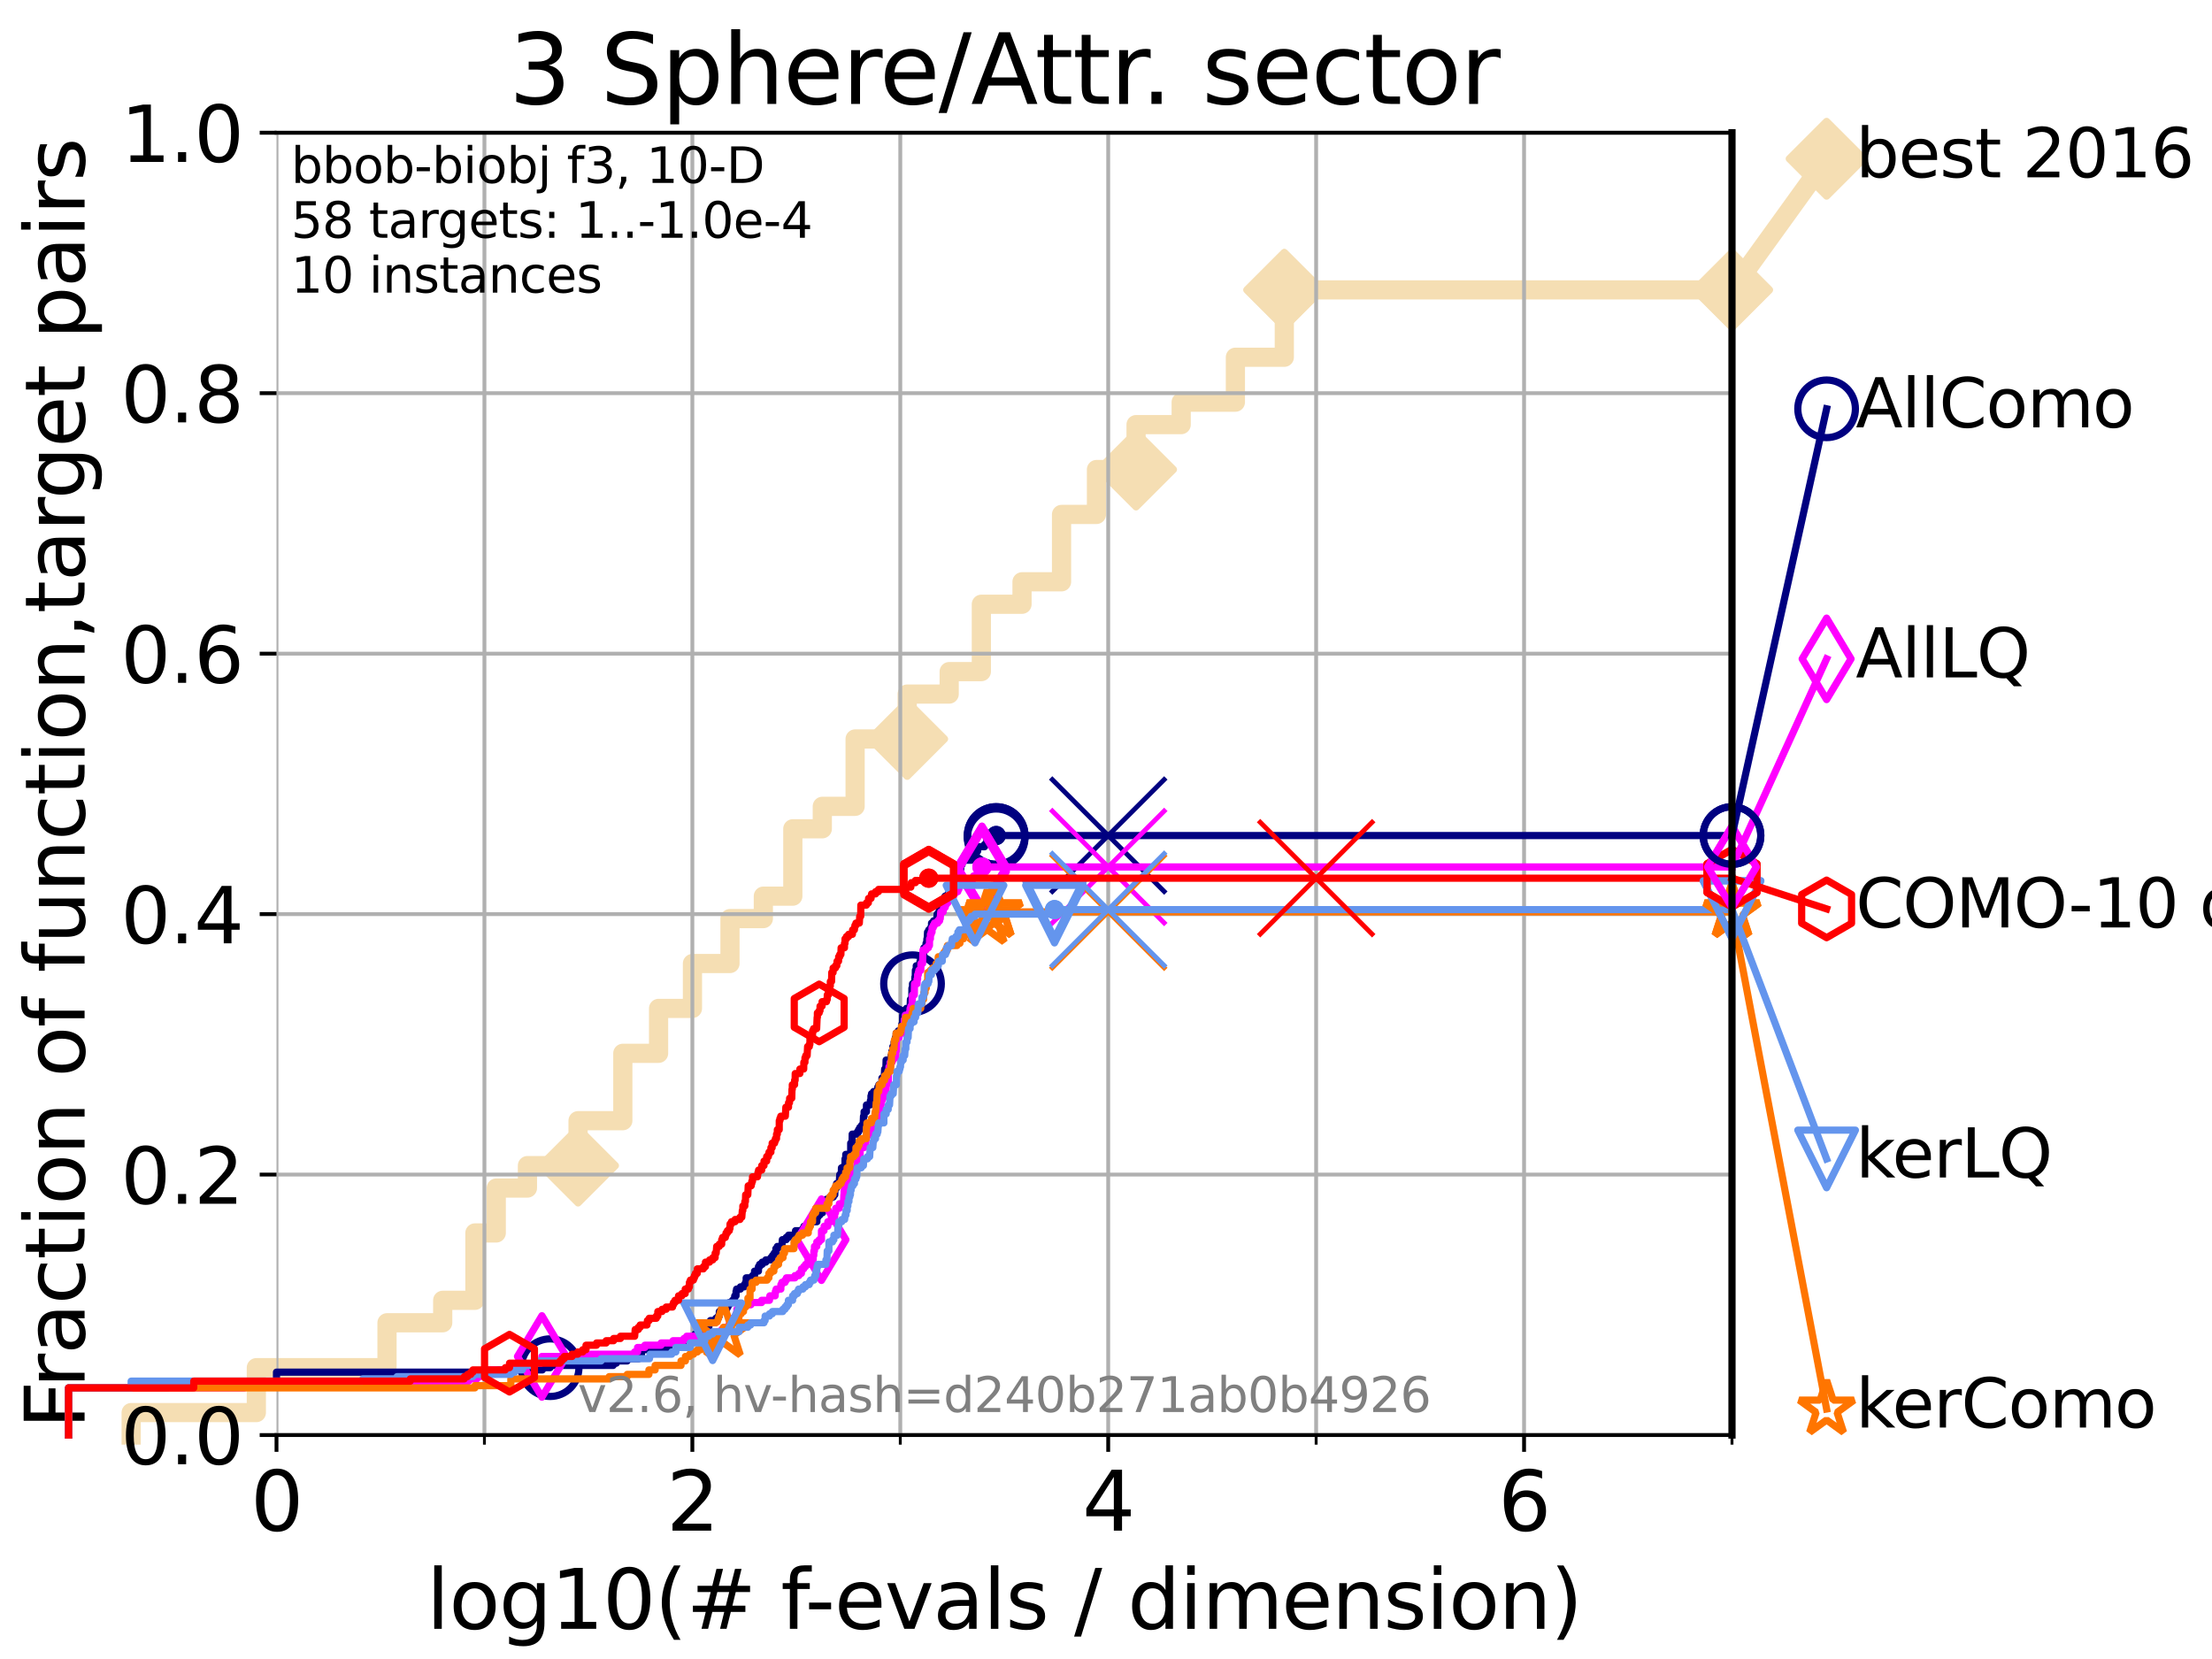 <?xml version="1.0" encoding="utf-8" standalone="no"?>
<!DOCTYPE svg PUBLIC "-//W3C//DTD SVG 1.1//EN"
  "http://www.w3.org/Graphics/SVG/1.1/DTD/svg11.dtd">
<svg xmlns:xlink="http://www.w3.org/1999/xlink" width="460.8pt" height="345.6pt" viewBox="0 0 460.8 345.6" xmlns="http://www.w3.org/2000/svg" version="1.1">
 <defs>
  <style type="text/css">*{stroke-linejoin: round; stroke-linecap: butt}</style>
 </defs>
 <g id="figure_1">
  <g id="patch_1">
   <path d="M 0 345.6 
L 460.8 345.6 
L 460.8 0 
L 0 0 
z
" style="fill: #ffffff"/>
  </g>
  <g id="axes_1">
   <g id="patch_2">
    <path d="M 57.6 298.944 
L 360.806 298.944 
L 360.806 27.648 
L 57.6 27.648 
z
" style="fill: #ffffff"/>
   </g>
   <g id="line2d_1">
    <path d="M 27.324 298.944 
L 27.324 294.266 
L 53.402 294.266 
L 53.402 284.911 
L 80.621 284.911 
L 80.621 275.556 
L 92.224 275.556 
L 92.224 270.879 
L 98.933 270.879 
L 98.933 256.846 
L 103.38 256.846 
L 103.38 247.491 
L 109.874 247.491 
L 109.874 242.814 
L 120.418 242.814 
L 120.418 233.459 
L 129.745 233.459 
L 129.745 219.426 
L 137.196 219.426 
L 137.196 210.071 
L 144.249 210.071 
L 144.249 200.716 
L 152.07 200.716 
L 152.07 191.361 
L 159.02 191.361 
L 159.02 186.684 
L 165.159 186.684 
L 165.159 172.651 
L 171.303 172.651 
L 171.303 167.974 
L 178.136 167.974 
L 178.136 153.941 
L 188.985 153.941 
L 188.985 144.586 
L 197.733 144.586 
L 197.733 139.908 
L 204.431 139.908 
L 204.431 125.876 
L 212.906 125.876 
L 212.906 121.198 
L 221.137 121.198 
L 221.137 107.166 
L 228.412 107.166 
L 228.412 97.811 
L 236.663 97.811 
L 236.663 88.456 
L 246.061 88.456 
L 246.061 83.778 
L 257.354 83.778 
L 257.354 74.423 
L 267.545 74.423 
L 267.545 60.391 
L 360.806 60.391 
" style="fill: none; stroke: #f5deb3; stroke-width: 4; stroke-linecap: square"/>
   </g>
   <g id="line2d_2">
    <defs>
     <path id="m89bda5d0ea" d="M -0 7.778 
L 7.778 0 
L 0 -7.778 
L -7.778 -0 
z
" style="stroke: #f5deb3; stroke-width: 1.5; stroke-linejoin: miter"/>
    </defs>
    <g>
     <use xlink:href="#m89bda5d0ea" x="120.418" y="242.814" style="fill: #f5deb3; stroke: #f5deb3; stroke-width: 1.5; stroke-linejoin: miter"/>
     <use xlink:href="#m89bda5d0ea" x="188.985" y="153.941" style="fill: #f5deb3; stroke: #f5deb3; stroke-width: 1.5; stroke-linejoin: miter"/>
     <use xlink:href="#m89bda5d0ea" x="236.663" y="97.811" style="fill: #f5deb3; stroke: #f5deb3; stroke-width: 1.5; stroke-linejoin: miter"/>
     <use xlink:href="#m89bda5d0ea" x="267.545" y="60.391" style="fill: #f5deb3; stroke: #f5deb3; stroke-width: 1.5; stroke-linejoin: miter"/>
     <use xlink:href="#m89bda5d0ea" x="267.545" y="60.391" style="fill: #f5deb3; stroke: #f5deb3; stroke-width: 1.5; stroke-linejoin: miter"/>
     <use xlink:href="#m89bda5d0ea" x="360.806" y="60.391" style="fill: #f5deb3; stroke: #f5deb3; stroke-width: 1.5; stroke-linejoin: miter"/>
    </g>
   </g>
   <g id="line2d_3">
    <path style="fill: none; stroke: #f5deb3; stroke-width: 4; stroke-linecap: square"/>
    <g/>
   </g>
   <g id="line2d_4">
    <path d="M 360.806 60.391 
L 380.515 33.074 
" style="fill: none; stroke: #f5deb3; stroke-width: 4; stroke-linecap: square"/>
    <g>
     <use xlink:href="#m89bda5d0ea" x="360.806" y="60.391" style="fill: #f5deb3; stroke: #f5deb3; stroke-width: 1.5; stroke-linejoin: miter"/>
     <use xlink:href="#m89bda5d0ea" x="380.515" y="33.074" style="fill: #f5deb3; stroke: #f5deb3; stroke-width: 1.5; stroke-linejoin: miter"/>
    </g>
   </g>
   <g id="matplotlib.axis_1">
    <g id="xtick_1">
     <g id="line2d_5">
      <path d="M 57.6 298.944 
L 57.6 27.648 
" clip-path="url(#p5771888aa2)" style="fill: none; stroke: #b0b0b0; stroke-width: 0.8; stroke-linecap: square"/>
     </g>
     <g id="line2d_6">
      <defs>
       <path id="m01a3e46486" d="M 0 0 
L 0 3.5 
" style="stroke: #000000; stroke-width: 0.8"/>
      </defs>
      <g>
       <use xlink:href="#m01a3e46486" x="57.6" y="298.944" style="stroke: #000000; stroke-width: 0.8"/>
      </g>
     </g>
     <g id="text_1">
      <!-- 0 -->
      <g transform="translate(52.192 318.861) scale(0.17 -0.17)">
       <defs>
        <path id="DejaVuSans-30" d="M 2034 4250 
Q 1547 4250 1301 3770 
Q 1056 3291 1056 2328 
Q 1056 1369 1301 889 
Q 1547 409 2034 409 
Q 2525 409 2770 889 
Q 3016 1369 3016 2328 
Q 3016 3291 2770 3770 
Q 2525 4250 2034 4250 
z
M 2034 4750 
Q 2819 4750 3233 4129 
Q 3647 3509 3647 2328 
Q 3647 1150 3233 529 
Q 2819 -91 2034 -91 
Q 1250 -91 836 529 
Q 422 1150 422 2328 
Q 422 3509 836 4129 
Q 1250 4750 2034 4750 
z
" transform="scale(0.016)"/>
       </defs>
       <use xlink:href="#DejaVuSans-30"/>
      </g>
     </g>
    </g>
    <g id="xtick_2">
     <g id="line2d_7">
      <path d="M 144.23 298.944 
L 144.23 27.648 
" clip-path="url(#p5771888aa2)" style="fill: none; stroke: #b0b0b0; stroke-width: 0.8; stroke-linecap: square"/>
     </g>
     <g id="line2d_8">
      <g>
       <use xlink:href="#m01a3e46486" x="144.23" y="298.944" style="stroke: #000000; stroke-width: 0.8"/>
      </g>
     </g>
     <g id="text_2">
      <!-- 2 -->
      <g transform="translate(138.822 318.861) scale(0.17 -0.17)">
       <defs>
        <path id="DejaVuSans-32" d="M 1228 531 
L 3431 531 
L 3431 0 
L 469 0 
L 469 531 
Q 828 903 1448 1529 
Q 2069 2156 2228 2338 
Q 2531 2678 2651 2914 
Q 2772 3150 2772 3378 
Q 2772 3750 2511 3984 
Q 2250 4219 1831 4219 
Q 1534 4219 1204 4116 
Q 875 4013 500 3803 
L 500 4441 
Q 881 4594 1212 4672 
Q 1544 4750 1819 4750 
Q 2544 4750 2975 4387 
Q 3406 4025 3406 3419 
Q 3406 3131 3298 2873 
Q 3191 2616 2906 2266 
Q 2828 2175 2409 1742 
Q 1991 1309 1228 531 
z
" transform="scale(0.016)"/>
       </defs>
       <use xlink:href="#DejaVuSans-32"/>
      </g>
     </g>
    </g>
    <g id="xtick_3">
     <g id="line2d_9">
      <path d="M 230.861 298.944 
L 230.861 27.648 
" clip-path="url(#p5771888aa2)" style="fill: none; stroke: #b0b0b0; stroke-width: 0.8; stroke-linecap: square"/>
     </g>
     <g id="line2d_10">
      <g>
       <use xlink:href="#m01a3e46486" x="230.861" y="298.944" style="stroke: #000000; stroke-width: 0.8"/>
      </g>
     </g>
     <g id="text_3">
      <!-- 4 -->
      <g transform="translate(225.453 318.861) scale(0.17 -0.17)">
       <defs>
        <path id="DejaVuSans-34" d="M 2419 4116 
L 825 1625 
L 2419 1625 
L 2419 4116 
z
M 2253 4666 
L 3047 4666 
L 3047 1625 
L 3713 1625 
L 3713 1100 
L 3047 1100 
L 3047 0 
L 2419 0 
L 2419 1100 
L 313 1100 
L 313 1709 
L 2253 4666 
z
" transform="scale(0.016)"/>
       </defs>
       <use xlink:href="#DejaVuSans-34"/>
      </g>
     </g>
    </g>
    <g id="xtick_4">
     <g id="line2d_11">
      <path d="M 317.491 298.944 
L 317.491 27.648 
" clip-path="url(#p5771888aa2)" style="fill: none; stroke: #b0b0b0; stroke-width: 0.8; stroke-linecap: square"/>
     </g>
     <g id="line2d_12">
      <g>
       <use xlink:href="#m01a3e46486" x="317.491" y="298.944" style="stroke: #000000; stroke-width: 0.8"/>
      </g>
     </g>
     <g id="text_4">
      <!-- 6 -->
      <g transform="translate(312.083 318.861) scale(0.17 -0.17)">
       <defs>
        <path id="DejaVuSans-36" d="M 2113 2584 
Q 1688 2584 1439 2293 
Q 1191 2003 1191 1497 
Q 1191 994 1439 701 
Q 1688 409 2113 409 
Q 2538 409 2786 701 
Q 3034 994 3034 1497 
Q 3034 2003 2786 2293 
Q 2538 2584 2113 2584 
z
M 3366 4563 
L 3366 3988 
Q 3128 4100 2886 4159 
Q 2644 4219 2406 4219 
Q 1781 4219 1451 3797 
Q 1122 3375 1075 2522 
Q 1259 2794 1537 2939 
Q 1816 3084 2150 3084 
Q 2853 3084 3261 2657 
Q 3669 2231 3669 1497 
Q 3669 778 3244 343 
Q 2819 -91 2113 -91 
Q 1303 -91 875 529 
Q 447 1150 447 2328 
Q 447 3434 972 4092 
Q 1497 4750 2381 4750 
Q 2619 4750 2861 4703 
Q 3103 4656 3366 4563 
z
" transform="scale(0.016)"/>
       </defs>
       <use xlink:href="#DejaVuSans-36"/>
      </g>
     </g>
    </g>
    <g id="xtick_5">
     <g id="line2d_13">
      <path d="M 100.915 298.944 
L 100.915 27.648 
" clip-path="url(#p5771888aa2)" style="fill: none; stroke: #b0b0b0; stroke-width: 0.8; stroke-linecap: square"/>
     </g>
     <g id="line2d_14">
      <defs>
       <path id="m05c7b9c46d" d="M 0 0 
L 0 2 
" style="stroke: #000000; stroke-width: 0.6"/>
      </defs>
      <g>
       <use xlink:href="#m05c7b9c46d" x="100.915" y="298.944" style="stroke: #000000; stroke-width: 0.6"/>
      </g>
     </g>
    </g>
    <g id="xtick_6">
     <g id="line2d_15">
      <path d="M 187.546 298.944 
L 187.546 27.648 
" clip-path="url(#p5771888aa2)" style="fill: none; stroke: #b0b0b0; stroke-width: 0.8; stroke-linecap: square"/>
     </g>
     <g id="line2d_16">
      <g>
       <use xlink:href="#m05c7b9c46d" x="187.546" y="298.944" style="stroke: #000000; stroke-width: 0.6"/>
      </g>
     </g>
    </g>
    <g id="xtick_7">
     <g id="line2d_17">
      <path d="M 274.176 298.944 
L 274.176 27.648 
" clip-path="url(#p5771888aa2)" style="fill: none; stroke: #b0b0b0; stroke-width: 0.8; stroke-linecap: square"/>
     </g>
     <g id="line2d_18">
      <g>
       <use xlink:href="#m05c7b9c46d" x="274.176" y="298.944" style="stroke: #000000; stroke-width: 0.6"/>
      </g>
     </g>
    </g>
    <g id="xtick_8">
     <g id="line2d_19">
      <path d="M 360.806 298.944 
L 360.806 27.648 
" clip-path="url(#p5771888aa2)" style="fill: none; stroke: #b0b0b0; stroke-width: 0.8; stroke-linecap: square"/>
     </g>
     <g id="line2d_20">
      <g>
       <use xlink:href="#m05c7b9c46d" x="360.806" y="298.944" style="stroke: #000000; stroke-width: 0.6"/>
      </g>
     </g>
    </g>
    <g id="text_5">
     <!-- log10(# f-evals / dimension) -->
     <g transform="translate(88.823 339.314) scale(0.17 -0.17)">
      <defs>
       <path id="DejaVuSans-6c" d="M 603 4863 
L 1178 4863 
L 1178 0 
L 603 0 
L 603 4863 
z
" transform="scale(0.016)"/>
       <path id="DejaVuSans-6f" d="M 1959 3097 
Q 1497 3097 1228 2736 
Q 959 2375 959 1747 
Q 959 1119 1226 758 
Q 1494 397 1959 397 
Q 2419 397 2687 759 
Q 2956 1122 2956 1747 
Q 2956 2369 2687 2733 
Q 2419 3097 1959 3097 
z
M 1959 3584 
Q 2709 3584 3137 3096 
Q 3566 2609 3566 1747 
Q 3566 888 3137 398 
Q 2709 -91 1959 -91 
Q 1206 -91 779 398 
Q 353 888 353 1747 
Q 353 2609 779 3096 
Q 1206 3584 1959 3584 
z
" transform="scale(0.016)"/>
       <path id="DejaVuSans-67" d="M 2906 1791 
Q 2906 2416 2648 2759 
Q 2391 3103 1925 3103 
Q 1463 3103 1205 2759 
Q 947 2416 947 1791 
Q 947 1169 1205 825 
Q 1463 481 1925 481 
Q 2391 481 2648 825 
Q 2906 1169 2906 1791 
z
M 3481 434 
Q 3481 -459 3084 -895 
Q 2688 -1331 1869 -1331 
Q 1566 -1331 1297 -1286 
Q 1028 -1241 775 -1147 
L 775 -588 
Q 1028 -725 1275 -790 
Q 1522 -856 1778 -856 
Q 2344 -856 2625 -561 
Q 2906 -266 2906 331 
L 2906 616 
Q 2728 306 2450 153 
Q 2172 0 1784 0 
Q 1141 0 747 490 
Q 353 981 353 1791 
Q 353 2603 747 3093 
Q 1141 3584 1784 3584 
Q 2172 3584 2450 3431 
Q 2728 3278 2906 2969 
L 2906 3500 
L 3481 3500 
L 3481 434 
z
" transform="scale(0.016)"/>
       <path id="DejaVuSans-31" d="M 794 531 
L 1825 531 
L 1825 4091 
L 703 3866 
L 703 4441 
L 1819 4666 
L 2450 4666 
L 2450 531 
L 3481 531 
L 3481 0 
L 794 0 
L 794 531 
z
" transform="scale(0.016)"/>
       <path id="DejaVuSans-28" d="M 1984 4856 
Q 1566 4138 1362 3434 
Q 1159 2731 1159 2009 
Q 1159 1288 1364 580 
Q 1569 -128 1984 -844 
L 1484 -844 
Q 1016 -109 783 600 
Q 550 1309 550 2009 
Q 550 2706 781 3412 
Q 1013 4119 1484 4856 
L 1984 4856 
z
" transform="scale(0.016)"/>
       <path id="DejaVuSans-23" d="M 3272 2816 
L 2363 2816 
L 2100 1772 
L 3016 1772 
L 3272 2816 
z
M 2803 4594 
L 2478 3297 
L 3391 3297 
L 3719 4594 
L 4219 4594 
L 3897 3297 
L 4872 3297 
L 4872 2816 
L 3775 2816 
L 3519 1772 
L 4513 1772 
L 4513 1294 
L 3397 1294 
L 3072 0 
L 2572 0 
L 2894 1294 
L 1978 1294 
L 1656 0 
L 1153 0 
L 1478 1294 
L 494 1294 
L 494 1772 
L 1594 1772 
L 1856 2816 
L 850 2816 
L 850 3297 
L 1978 3297 
L 2297 4594 
L 2803 4594 
z
" transform="scale(0.016)"/>
       <path id="DejaVuSans-20" transform="scale(0.016)"/>
       <path id="DejaVuSans-66" d="M 2375 4863 
L 2375 4384 
L 1825 4384 
Q 1516 4384 1395 4259 
Q 1275 4134 1275 3809 
L 1275 3500 
L 2222 3500 
L 2222 3053 
L 1275 3053 
L 1275 0 
L 697 0 
L 697 3053 
L 147 3053 
L 147 3500 
L 697 3500 
L 697 3744 
Q 697 4328 969 4595 
Q 1241 4863 1831 4863 
L 2375 4863 
z
" transform="scale(0.016)"/>
       <path id="DejaVuSans-2d" d="M 313 2009 
L 1997 2009 
L 1997 1497 
L 313 1497 
L 313 2009 
z
" transform="scale(0.016)"/>
       <path id="DejaVuSans-65" d="M 3597 1894 
L 3597 1613 
L 953 1613 
Q 991 1019 1311 708 
Q 1631 397 2203 397 
Q 2534 397 2845 478 
Q 3156 559 3463 722 
L 3463 178 
Q 3153 47 2828 -22 
Q 2503 -91 2169 -91 
Q 1331 -91 842 396 
Q 353 884 353 1716 
Q 353 2575 817 3079 
Q 1281 3584 2069 3584 
Q 2775 3584 3186 3129 
Q 3597 2675 3597 1894 
z
M 3022 2063 
Q 3016 2534 2758 2815 
Q 2500 3097 2075 3097 
Q 1594 3097 1305 2825 
Q 1016 2553 972 2059 
L 3022 2063 
z
" transform="scale(0.016)"/>
       <path id="DejaVuSans-76" d="M 191 3500 
L 800 3500 
L 1894 563 
L 2988 3500 
L 3597 3500 
L 2284 0 
L 1503 0 
L 191 3500 
z
" transform="scale(0.016)"/>
       <path id="DejaVuSans-61" d="M 2194 1759 
Q 1497 1759 1228 1600 
Q 959 1441 959 1056 
Q 959 750 1161 570 
Q 1363 391 1709 391 
Q 2188 391 2477 730 
Q 2766 1069 2766 1631 
L 2766 1759 
L 2194 1759 
z
M 3341 1997 
L 3341 0 
L 2766 0 
L 2766 531 
Q 2569 213 2275 61 
Q 1981 -91 1556 -91 
Q 1019 -91 701 211 
Q 384 513 384 1019 
Q 384 1609 779 1909 
Q 1175 2209 1959 2209 
L 2766 2209 
L 2766 2266 
Q 2766 2663 2505 2880 
Q 2244 3097 1772 3097 
Q 1472 3097 1187 3025 
Q 903 2953 641 2809 
L 641 3341 
Q 956 3463 1253 3523 
Q 1550 3584 1831 3584 
Q 2591 3584 2966 3190 
Q 3341 2797 3341 1997 
z
" transform="scale(0.016)"/>
       <path id="DejaVuSans-73" d="M 2834 3397 
L 2834 2853 
Q 2591 2978 2328 3040 
Q 2066 3103 1784 3103 
Q 1356 3103 1142 2972 
Q 928 2841 928 2578 
Q 928 2378 1081 2264 
Q 1234 2150 1697 2047 
L 1894 2003 
Q 2506 1872 2764 1633 
Q 3022 1394 3022 966 
Q 3022 478 2636 193 
Q 2250 -91 1575 -91 
Q 1294 -91 989 -36 
Q 684 19 347 128 
L 347 722 
Q 666 556 975 473 
Q 1284 391 1588 391 
Q 1994 391 2212 530 
Q 2431 669 2431 922 
Q 2431 1156 2273 1281 
Q 2116 1406 1581 1522 
L 1381 1569 
Q 847 1681 609 1914 
Q 372 2147 372 2553 
Q 372 3047 722 3315 
Q 1072 3584 1716 3584 
Q 2034 3584 2315 3537 
Q 2597 3491 2834 3397 
z
" transform="scale(0.016)"/>
       <path id="DejaVuSans-2f" d="M 1625 4666 
L 2156 4666 
L 531 -594 
L 0 -594 
L 1625 4666 
z
" transform="scale(0.016)"/>
       <path id="DejaVuSans-64" d="M 2906 2969 
L 2906 4863 
L 3481 4863 
L 3481 0 
L 2906 0 
L 2906 525 
Q 2725 213 2448 61 
Q 2172 -91 1784 -91 
Q 1150 -91 751 415 
Q 353 922 353 1747 
Q 353 2572 751 3078 
Q 1150 3584 1784 3584 
Q 2172 3584 2448 3432 
Q 2725 3281 2906 2969 
z
M 947 1747 
Q 947 1113 1208 752 
Q 1469 391 1925 391 
Q 2381 391 2643 752 
Q 2906 1113 2906 1747 
Q 2906 2381 2643 2742 
Q 2381 3103 1925 3103 
Q 1469 3103 1208 2742 
Q 947 2381 947 1747 
z
" transform="scale(0.016)"/>
       <path id="DejaVuSans-69" d="M 603 3500 
L 1178 3500 
L 1178 0 
L 603 0 
L 603 3500 
z
M 603 4863 
L 1178 4863 
L 1178 4134 
L 603 4134 
L 603 4863 
z
" transform="scale(0.016)"/>
       <path id="DejaVuSans-6d" d="M 3328 2828 
Q 3544 3216 3844 3400 
Q 4144 3584 4550 3584 
Q 5097 3584 5394 3201 
Q 5691 2819 5691 2113 
L 5691 0 
L 5113 0 
L 5113 2094 
Q 5113 2597 4934 2840 
Q 4756 3084 4391 3084 
Q 3944 3084 3684 2787 
Q 3425 2491 3425 1978 
L 3425 0 
L 2847 0 
L 2847 2094 
Q 2847 2600 2669 2842 
Q 2491 3084 2119 3084 
Q 1678 3084 1418 2786 
Q 1159 2488 1159 1978 
L 1159 0 
L 581 0 
L 581 3500 
L 1159 3500 
L 1159 2956 
Q 1356 3278 1631 3431 
Q 1906 3584 2284 3584 
Q 2666 3584 2933 3390 
Q 3200 3197 3328 2828 
z
" transform="scale(0.016)"/>
       <path id="DejaVuSans-6e" d="M 3513 2113 
L 3513 0 
L 2938 0 
L 2938 2094 
Q 2938 2591 2744 2837 
Q 2550 3084 2163 3084 
Q 1697 3084 1428 2787 
Q 1159 2491 1159 1978 
L 1159 0 
L 581 0 
L 581 3500 
L 1159 3500 
L 1159 2956 
Q 1366 3272 1645 3428 
Q 1925 3584 2291 3584 
Q 2894 3584 3203 3211 
Q 3513 2838 3513 2113 
z
" transform="scale(0.016)"/>
       <path id="DejaVuSans-29" d="M 513 4856 
L 1013 4856 
Q 1481 4119 1714 3412 
Q 1947 2706 1947 2009 
Q 1947 1309 1714 600 
Q 1481 -109 1013 -844 
L 513 -844 
Q 928 -128 1133 580 
Q 1338 1288 1338 2009 
Q 1338 2731 1133 3434 
Q 928 4138 513 4856 
z
" transform="scale(0.016)"/>
      </defs>
      <use xlink:href="#DejaVuSans-6c"/>
      <use xlink:href="#DejaVuSans-6f" x="27.783"/>
      <use xlink:href="#DejaVuSans-67" x="88.965"/>
      <use xlink:href="#DejaVuSans-31" x="152.441"/>
      <use xlink:href="#DejaVuSans-30" x="216.064"/>
      <use xlink:href="#DejaVuSans-28" x="279.688"/>
      <use xlink:href="#DejaVuSans-23" x="318.701"/>
      <use xlink:href="#DejaVuSans-20" x="402.49"/>
      <use xlink:href="#DejaVuSans-66" x="434.277"/>
      <use xlink:href="#DejaVuSans-2d" x="463.982"/>
      <use xlink:href="#DejaVuSans-65" x="500.066"/>
      <use xlink:href="#DejaVuSans-76" x="561.59"/>
      <use xlink:href="#DejaVuSans-61" x="620.77"/>
      <use xlink:href="#DejaVuSans-6c" x="682.049"/>
      <use xlink:href="#DejaVuSans-73" x="709.832"/>
      <use xlink:href="#DejaVuSans-20" x="761.932"/>
      <use xlink:href="#DejaVuSans-2f" x="793.719"/>
      <use xlink:href="#DejaVuSans-20" x="827.41"/>
      <use xlink:href="#DejaVuSans-64" x="859.197"/>
      <use xlink:href="#DejaVuSans-69" x="922.674"/>
      <use xlink:href="#DejaVuSans-6d" x="950.457"/>
      <use xlink:href="#DejaVuSans-65" x="1047.869"/>
      <use xlink:href="#DejaVuSans-6e" x="1109.393"/>
      <use xlink:href="#DejaVuSans-73" x="1172.771"/>
      <use xlink:href="#DejaVuSans-69" x="1224.871"/>
      <use xlink:href="#DejaVuSans-6f" x="1252.654"/>
      <use xlink:href="#DejaVuSans-6e" x="1313.836"/>
      <use xlink:href="#DejaVuSans-29" x="1377.215"/>
     </g>
    </g>
   </g>
   <g id="matplotlib.axis_2">
    <g id="ytick_1">
     <g id="line2d_21">
      <path d="M 57.6 298.944 
L 360.806 298.944 
" clip-path="url(#p5771888aa2)" style="fill: none; stroke: #b0b0b0; stroke-width: 0.8; stroke-linecap: square"/>
     </g>
     <g id="line2d_22">
      <defs>
       <path id="mc5217a288e" d="M 0 0 
L -3.5 0 
" style="stroke: #000000; stroke-width: 0.8"/>
      </defs>
      <g>
       <use xlink:href="#mc5217a288e" x="57.6" y="298.944" style="stroke: #000000; stroke-width: 0.8"/>
      </g>
     </g>
     <g id="text_6">
      <!-- 0.0 -->
      <g transform="translate(25.155 305.023) scale(0.16 -0.16)">
       <defs>
        <path id="DejaVuSans-2e" d="M 684 794 
L 1344 794 
L 1344 0 
L 684 0 
L 684 794 
z
" transform="scale(0.016)"/>
       </defs>
       <use xlink:href="#DejaVuSans-30"/>
       <use xlink:href="#DejaVuSans-2e" x="63.623"/>
       <use xlink:href="#DejaVuSans-30" x="95.41"/>
      </g>
     </g>
    </g>
    <g id="ytick_2">
     <g id="line2d_23">
      <path d="M 57.6 244.685 
L 360.806 244.685 
" clip-path="url(#p5771888aa2)" style="fill: none; stroke: #b0b0b0; stroke-width: 0.8; stroke-linecap: square"/>
     </g>
     <g id="line2d_24">
      <g>
       <use xlink:href="#mc5217a288e" x="57.6" y="244.685" style="stroke: #000000; stroke-width: 0.8"/>
      </g>
     </g>
     <g id="text_7">
      <!-- 0.2 -->
      <g transform="translate(25.155 250.764) scale(0.16 -0.16)">
       <use xlink:href="#DejaVuSans-30"/>
       <use xlink:href="#DejaVuSans-2e" x="63.623"/>
       <use xlink:href="#DejaVuSans-32" x="95.41"/>
      </g>
     </g>
    </g>
    <g id="ytick_3">
     <g id="line2d_25">
      <path d="M 57.6 190.426 
L 360.806 190.426 
" clip-path="url(#p5771888aa2)" style="fill: none; stroke: #b0b0b0; stroke-width: 0.8; stroke-linecap: square"/>
     </g>
     <g id="line2d_26">
      <g>
       <use xlink:href="#mc5217a288e" x="57.6" y="190.426" style="stroke: #000000; stroke-width: 0.8"/>
      </g>
     </g>
     <g id="text_8">
      <!-- 0.4 -->
      <g transform="translate(25.155 196.504) scale(0.16 -0.16)">
       <use xlink:href="#DejaVuSans-30"/>
       <use xlink:href="#DejaVuSans-2e" x="63.623"/>
       <use xlink:href="#DejaVuSans-34" x="95.41"/>
      </g>
     </g>
    </g>
    <g id="ytick_4">
     <g id="line2d_27">
      <path d="M 57.6 136.166 
L 360.806 136.166 
" clip-path="url(#p5771888aa2)" style="fill: none; stroke: #b0b0b0; stroke-width: 0.8; stroke-linecap: square"/>
     </g>
     <g id="line2d_28">
      <g>
       <use xlink:href="#mc5217a288e" x="57.6" y="136.166" style="stroke: #000000; stroke-width: 0.8"/>
      </g>
     </g>
     <g id="text_9">
      <!-- 0.6 -->
      <g transform="translate(25.155 142.245) scale(0.16 -0.16)">
       <use xlink:href="#DejaVuSans-30"/>
       <use xlink:href="#DejaVuSans-2e" x="63.623"/>
       <use xlink:href="#DejaVuSans-36" x="95.41"/>
      </g>
     </g>
    </g>
    <g id="ytick_5">
     <g id="line2d_29">
      <path d="M 57.6 81.907 
L 360.806 81.907 
" clip-path="url(#p5771888aa2)" style="fill: none; stroke: #b0b0b0; stroke-width: 0.8; stroke-linecap: square"/>
     </g>
     <g id="line2d_30">
      <g>
       <use xlink:href="#mc5217a288e" x="57.6" y="81.907" style="stroke: #000000; stroke-width: 0.8"/>
      </g>
     </g>
     <g id="text_10">
      <!-- 0.8 -->
      <g transform="translate(25.155 87.986) scale(0.16 -0.16)">
       <defs>
        <path id="DejaVuSans-38" d="M 2034 2216 
Q 1584 2216 1326 1975 
Q 1069 1734 1069 1313 
Q 1069 891 1326 650 
Q 1584 409 2034 409 
Q 2484 409 2743 651 
Q 3003 894 3003 1313 
Q 3003 1734 2745 1975 
Q 2488 2216 2034 2216 
z
M 1403 2484 
Q 997 2584 770 2862 
Q 544 3141 544 3541 
Q 544 4100 942 4425 
Q 1341 4750 2034 4750 
Q 2731 4750 3128 4425 
Q 3525 4100 3525 3541 
Q 3525 3141 3298 2862 
Q 3072 2584 2669 2484 
Q 3125 2378 3379 2068 
Q 3634 1759 3634 1313 
Q 3634 634 3220 271 
Q 2806 -91 2034 -91 
Q 1263 -91 848 271 
Q 434 634 434 1313 
Q 434 1759 690 2068 
Q 947 2378 1403 2484 
z
M 1172 3481 
Q 1172 3119 1398 2916 
Q 1625 2713 2034 2713 
Q 2441 2713 2670 2916 
Q 2900 3119 2900 3481 
Q 2900 3844 2670 4047 
Q 2441 4250 2034 4250 
Q 1625 4250 1398 4047 
Q 1172 3844 1172 3481 
z
" transform="scale(0.016)"/>
       </defs>
       <use xlink:href="#DejaVuSans-30"/>
       <use xlink:href="#DejaVuSans-2e" x="63.623"/>
       <use xlink:href="#DejaVuSans-38" x="95.41"/>
      </g>
     </g>
    </g>
    <g id="ytick_6">
     <g id="line2d_31">
      <path d="M 57.6 27.648 
L 360.806 27.648 
" clip-path="url(#p5771888aa2)" style="fill: none; stroke: #b0b0b0; stroke-width: 0.8; stroke-linecap: square"/>
     </g>
     <g id="line2d_32">
      <g>
       <use xlink:href="#mc5217a288e" x="57.6" y="27.648" style="stroke: #000000; stroke-width: 0.8"/>
      </g>
     </g>
     <g id="text_11">
      <!-- 1.0 -->
      <g transform="translate(25.155 33.727) scale(0.16 -0.16)">
       <use xlink:href="#DejaVuSans-31"/>
       <use xlink:href="#DejaVuSans-2e" x="63.623"/>
       <use xlink:href="#DejaVuSans-30" x="95.41"/>
      </g>
     </g>
    </g>
    <g id="text_12">
     <!-- Fraction of function,target pairs -->
     <g transform="translate(17.62 297.681) rotate(-90) scale(0.17 -0.17)">
      <defs>
       <path id="DejaVuSans-46" d="M 628 4666 
L 3309 4666 
L 3309 4134 
L 1259 4134 
L 1259 2759 
L 3109 2759 
L 3109 2228 
L 1259 2228 
L 1259 0 
L 628 0 
L 628 4666 
z
" transform="scale(0.016)"/>
       <path id="DejaVuSans-72" d="M 2631 2963 
Q 2534 3019 2420 3045 
Q 2306 3072 2169 3072 
Q 1681 3072 1420 2755 
Q 1159 2438 1159 1844 
L 1159 0 
L 581 0 
L 581 3500 
L 1159 3500 
L 1159 2956 
Q 1341 3275 1631 3429 
Q 1922 3584 2338 3584 
Q 2397 3584 2469 3576 
Q 2541 3569 2628 3553 
L 2631 2963 
z
" transform="scale(0.016)"/>
       <path id="DejaVuSans-63" d="M 3122 3366 
L 3122 2828 
Q 2878 2963 2633 3030 
Q 2388 3097 2138 3097 
Q 1578 3097 1268 2742 
Q 959 2388 959 1747 
Q 959 1106 1268 751 
Q 1578 397 2138 397 
Q 2388 397 2633 464 
Q 2878 531 3122 666 
L 3122 134 
Q 2881 22 2623 -34 
Q 2366 -91 2075 -91 
Q 1284 -91 818 406 
Q 353 903 353 1747 
Q 353 2603 823 3093 
Q 1294 3584 2113 3584 
Q 2378 3584 2631 3529 
Q 2884 3475 3122 3366 
z
" transform="scale(0.016)"/>
       <path id="DejaVuSans-74" d="M 1172 4494 
L 1172 3500 
L 2356 3500 
L 2356 3053 
L 1172 3053 
L 1172 1153 
Q 1172 725 1289 603 
Q 1406 481 1766 481 
L 2356 481 
L 2356 0 
L 1766 0 
Q 1100 0 847 248 
Q 594 497 594 1153 
L 594 3053 
L 172 3053 
L 172 3500 
L 594 3500 
L 594 4494 
L 1172 4494 
z
" transform="scale(0.016)"/>
       <path id="DejaVuSans-75" d="M 544 1381 
L 544 3500 
L 1119 3500 
L 1119 1403 
Q 1119 906 1312 657 
Q 1506 409 1894 409 
Q 2359 409 2629 706 
Q 2900 1003 2900 1516 
L 2900 3500 
L 3475 3500 
L 3475 0 
L 2900 0 
L 2900 538 
Q 2691 219 2414 64 
Q 2138 -91 1772 -91 
Q 1169 -91 856 284 
Q 544 659 544 1381 
z
M 1991 3584 
L 1991 3584 
z
" transform="scale(0.016)"/>
       <path id="DejaVuSans-2c" d="M 750 794 
L 1409 794 
L 1409 256 
L 897 -744 
L 494 -744 
L 750 256 
L 750 794 
z
" transform="scale(0.016)"/>
       <path id="DejaVuSans-70" d="M 1159 525 
L 1159 -1331 
L 581 -1331 
L 581 3500 
L 1159 3500 
L 1159 2969 
Q 1341 3281 1617 3432 
Q 1894 3584 2278 3584 
Q 2916 3584 3314 3078 
Q 3713 2572 3713 1747 
Q 3713 922 3314 415 
Q 2916 -91 2278 -91 
Q 1894 -91 1617 61 
Q 1341 213 1159 525 
z
M 3116 1747 
Q 3116 2381 2855 2742 
Q 2594 3103 2138 3103 
Q 1681 3103 1420 2742 
Q 1159 2381 1159 1747 
Q 1159 1113 1420 752 
Q 1681 391 2138 391 
Q 2594 391 2855 752 
Q 3116 1113 3116 1747 
z
" transform="scale(0.016)"/>
      </defs>
      <use xlink:href="#DejaVuSans-46"/>
      <use xlink:href="#DejaVuSans-72" x="50.27"/>
      <use xlink:href="#DejaVuSans-61" x="91.383"/>
      <use xlink:href="#DejaVuSans-63" x="152.662"/>
      <use xlink:href="#DejaVuSans-74" x="207.643"/>
      <use xlink:href="#DejaVuSans-69" x="246.852"/>
      <use xlink:href="#DejaVuSans-6f" x="274.635"/>
      <use xlink:href="#DejaVuSans-6e" x="335.816"/>
      <use xlink:href="#DejaVuSans-20" x="399.195"/>
      <use xlink:href="#DejaVuSans-6f" x="430.982"/>
      <use xlink:href="#DejaVuSans-66" x="492.164"/>
      <use xlink:href="#DejaVuSans-20" x="527.369"/>
      <use xlink:href="#DejaVuSans-66" x="559.156"/>
      <use xlink:href="#DejaVuSans-75" x="594.361"/>
      <use xlink:href="#DejaVuSans-6e" x="657.74"/>
      <use xlink:href="#DejaVuSans-63" x="721.119"/>
      <use xlink:href="#DejaVuSans-74" x="776.1"/>
      <use xlink:href="#DejaVuSans-69" x="815.309"/>
      <use xlink:href="#DejaVuSans-6f" x="843.092"/>
      <use xlink:href="#DejaVuSans-6e" x="904.273"/>
      <use xlink:href="#DejaVuSans-2c" x="967.652"/>
      <use xlink:href="#DejaVuSans-74" x="999.439"/>
      <use xlink:href="#DejaVuSans-61" x="1038.648"/>
      <use xlink:href="#DejaVuSans-72" x="1099.928"/>
      <use xlink:href="#DejaVuSans-67" x="1139.291"/>
      <use xlink:href="#DejaVuSans-65" x="1202.768"/>
      <use xlink:href="#DejaVuSans-74" x="1264.291"/>
      <use xlink:href="#DejaVuSans-20" x="1303.5"/>
      <use xlink:href="#DejaVuSans-70" x="1335.287"/>
      <use xlink:href="#DejaVuSans-61" x="1398.764"/>
      <use xlink:href="#DejaVuSans-69" x="1460.043"/>
      <use xlink:href="#DejaVuSans-72" x="1487.826"/>
      <use xlink:href="#DejaVuSans-73" x="1528.939"/>
     </g>
    </g>
   </g>
   <g id="line2d_33">
    <defs>
     <path id="m8ce27a66a1" d="M 0 1.5 
C 0.398 1.5 0.779 1.342 1.061 1.061 
C 1.342 0.779 1.5 0.398 1.5 0 
C 1.5 -0.398 1.342 -0.779 1.061 -1.061 
C 0.779 -1.342 0.398 -1.5 0 -1.5 
C -0.398 -1.5 -0.779 -1.342 -1.061 -1.061 
C -1.342 -0.779 -1.5 -0.398 -1.5 0 
C -1.5 0.398 -1.342 0.779 -1.061 1.061 
C -0.779 1.342 -0.398 1.5 0 1.5 
z
" style="stroke: #f5deb3"/>
    </defs>
    <g>
     <use xlink:href="#m8ce27a66a1" x="267.545" y="60.391" style="fill: #f5deb3; stroke: #f5deb3"/>
     <use xlink:href="#m8ce27a66a1" x="267.545" y="60.391" style="fill: #f5deb3; stroke: #f5deb3"/>
    </g>
   </g>
   <g id="line2d_34">
    <defs>
     <path id="md41550c990" d="M 0 1.5 
C 0.398 1.5 0.779 1.342 1.061 1.061 
C 1.342 0.779 1.5 0.398 1.5 0 
C 1.5 -0.398 1.342 -0.779 1.061 -1.061 
C 0.779 -1.342 0.398 -1.5 0 -1.5 
C -0.398 -1.5 -0.779 -1.342 -1.061 -1.061 
C -1.342 -0.779 -1.5 -0.398 -1.5 0 
C -1.5 0.398 -1.342 0.779 -1.061 1.061 
C -0.779 1.342 -0.398 1.5 0 1.5 
z
" style="stroke: #000080"/>
    </defs>
    <g>
     <use xlink:href="#md41550c990" x="207.522" y="174.054" style="fill: #000080; stroke: #000080"/>
     <use xlink:href="#md41550c990" x="207.522" y="174.054" style="fill: #000080; stroke: #000080"/>
    </g>
   </g>
   <g id="line2d_35">
    <path d="M 14.285 298.944 
L 14.285 289.121 
L 34.951 289.121 
L 34.951 288.653 
L 57.6 288.653 
L 57.6 285.847 
L 103.869 285.847 
L 103.869 285.379 
L 112.989 285.379 
L 112.989 284.911 
L 114.602 284.911 
L 114.602 284.444 
L 127.731 284.444 
L 127.731 283.976 
L 128.398 283.976 
L 128.398 283.508 
L 130.657 283.508 
L 130.657 283.04 
L 133.086 283.04 
L 133.086 282.573 
L 133.623 282.573 
L 133.623 281.169 
L 134.963 281.169 
L 134.963 280.702 
L 140.474 280.702 
L 140.474 280.234 
L 143.246 280.234 
L 143.246 279.766 
L 143.443 279.766 
L 143.443 279.298 
L 144.155 279.298 
L 144.155 278.831 
L 144.695 278.831 
L 144.805 277.895 
L 145.626 277.895 
L 145.626 277.427 
L 145.765 277.427 
L 145.765 276.96 
L 146.023 276.96 
L 146.023 276.492 
L 147.66 276.492 
L 147.754 275.556 
L 148.002 275.556 
L 148.002 275.089 
L 149.137 275.089 
L 149.137 274.621 
L 149.637 274.621 
L 149.637 274.153 
L 149.848 274.153 
L 149.848 273.218 
L 150.276 273.218 
L 150.276 272.75 
L 151.388 272.75 
L 151.388 272.282 
L 151.631 272.282 
L 151.631 271.814 
L 151.895 271.814 
L 151.895 271.347 
L 152.596 271.347 
L 152.596 270.879 
L 152.954 270.879 
L 153.06 269.943 
L 153.329 269.943 
L 153.329 269.008 
L 153.444 269.008 
L 153.444 268.54 
L 154.246 268.54 
L 154.246 268.072 
L 155.056 268.072 
L 155.056 267.605 
L 155.308 267.605 
L 155.308 267.137 
L 155.444 267.137 
L 155.444 266.201 
L 156.764 266.201 
L 156.764 265.734 
L 157.185 265.734 
L 157.185 264.798 
L 157.998 264.798 
L 157.998 263.863 
L 158.241 263.863 
L 158.241 263.395 
L 158.778 263.395 
L 158.778 262.927 
L 159.527 262.927 
L 159.527 262.459 
L 160.597 262.459 
L 160.597 261.992 
L 160.941 261.992 
L 160.941 261.524 
L 161.278 261.524 
L 161.278 261.056 
L 161.625 261.056 
L 161.625 260.121 
L 161.935 260.121 
L 161.935 259.653 
L 162.88 259.653 
L 162.978 258.25 
L 163.78 258.25 
L 163.78 257.782 
L 164.259 257.782 
L 164.259 257.314 
L 165.725 257.314 
L 165.725 256.379 
L 167.246 256.379 
L 167.246 255.911 
L 167.488 255.911 
L 167.488 255.443 
L 168.196 255.443 
L 168.196 254.975 
L 168.878 254.975 
L 168.878 254.508 
L 170.172 254.508 
L 170.172 253.572 
L 170.379 253.572 
L 170.379 253.104 
L 170.787 253.104 
L 170.787 252.637 
L 171.356 252.637 
L 171.383 251.233 
L 171.77 251.233 
L 171.77 250.766 
L 172.025 250.766 
L 172.025 250.298 
L 172.149 250.298 
L 172.149 249.83 
L 172.885 249.83 
L 172.885 249.362 
L 173.593 249.362 
L 173.593 248.895 
L 173.906 248.895 
L 173.937 247.491 
L 174.276 247.491 
L 174.276 246.556 
L 174.827 246.556 
L 174.934 244.685 
L 175.255 244.685 
L 175.288 243.282 
L 175.881 243.282 
L 175.881 242.814 
L 176.034 242.814 
L 176.034 241.411 
L 176.186 241.411 
L 176.186 240.475 
L 177.217 240.475 
L 177.217 238.136 
L 177.502 238.136 
L 177.531 236.265 
L 178.598 236.265 
L 178.598 235.798 
L 178.863 235.798 
L 178.863 235.33 
L 179.124 235.33 
L 179.124 234.862 
L 179.508 234.862 
L 179.508 234.394 
L 179.8 234.394 
L 179.885 232.523 
L 180.009 232.523 
L 180.009 231.588 
L 180.497 231.588 
L 180.497 230.184 
L 181.256 230.184 
L 181.321 229.249 
L 181.436 229.249 
L 181.436 228.313 
L 181.551 228.313 
L 181.551 227.846 
L 181.993 227.846 
L 181.993 227.378 
L 182.869 227.378 
L 182.869 226.442 
L 183.08 226.442 
L 183.08 225.975 
L 183.714 225.975 
L 183.727 224.571 
L 184.201 224.571 
L 184.29 222.7 
L 184.539 222.7 
L 184.592 220.829 
L 185.628 220.829 
L 185.628 219.894 
L 185.811 219.894 
L 185.811 218.958 
L 185.991 218.958 
L 185.991 218.023 
L 186.259 218.023 
L 186.259 217.087 
L 186.523 217.087 
L 186.523 216.152 
L 186.697 216.152 
L 186.697 215.216 
L 187.125 215.216 
L 187.125 214.749 
L 187.835 214.749 
L 187.881 213.345 
L 188.034 213.345 
L 188.036 211.474 
L 188.274 211.474 
L 188.274 211.007 
L 188.824 211.007 
L 188.824 210.071 
L 189.582 210.071 
L 189.656 208.2 
L 189.949 208.2 
L 189.967 205.861 
L 190.094 205.861 
L 190.094 204.926 
L 190.523 204.926 
L 190.591 203.523 
L 190.664 203.523 
L 190.689 202.119 
L 190.873 202.119 
L 190.873 201.184 
L 191.621 201.184 
L 191.656 200.248 
L 191.82 200.248 
L 191.82 199.313 
L 192.372 199.313 
L 192.468 197.442 
L 192.91 197.442 
L 192.91 196.506 
L 193.033 196.506 
L 193.095 195.571 
L 193.153 195.571 
L 193.226 194.168 
L 193.487 194.168 
L 193.487 193.7 
L 193.879 193.7 
L 193.879 193.232 
L 194.056 193.232 
L 194.056 192.297 
L 194.473 192.297 
L 194.473 191.829 
L 195.137 191.829 
L 195.221 190.426 
L 195.558 190.426 
L 195.558 189.958 
L 195.711 189.958 
L 195.711 189.49 
L 196.125 189.49 
L 196.219 188.087 
L 196.799 188.087 
L 196.878 186.684 
L 197.473 186.684 
L 197.473 186.216 
L 198.035 186.216 
L 198.035 185.748 
L 198.355 185.748 
L 198.355 185.28 
L 198.753 185.28 
L 198.753 184.813 
L 198.974 184.813 
L 198.974 183.877 
L 199.733 183.877 
L 199.782 182.942 
L 199.886 182.942 
L 199.898 181.071 
L 200.137 181.071 
L 200.137 180.135 
L 200.41 180.135 
L 200.448 179.2 
L 202.312 179.2 
L 202.312 178.732 
L 202.623 178.732 
L 202.623 177.796 
L 203.233 177.796 
L 203.233 177.329 
L 203.659 177.329 
L 203.659 176.393 
L 205.093 176.393 
L 205.093 175.925 
L 205.563 175.925 
L 205.563 174.99 
L 206.494 174.99 
L 206.494 174.522 
L 207.522 174.522 
L 207.522 174.054 
L 360.806 174.054 
L 360.806 174.054 
" style="fill: none; stroke: #000080; stroke-width: 1.5; stroke-linecap: square"/>
   </g>
   <g id="line2d_36">
    <defs>
     <path id="m33987b8f09" d="M 0 6 
C 1.591 6 3.117 5.368 4.243 4.243 
C 5.368 3.117 6 1.591 6 0 
C 6 -1.591 5.368 -3.117 4.243 -4.243 
C 3.117 -5.368 1.591 -6 0 -6 
C -1.591 -6 -3.117 -5.368 -4.243 -4.243 
C -5.368 -3.117 -6 -1.591 -6 0 
C -6 1.591 -5.368 3.117 -4.243 4.243 
C -3.117 5.368 -1.591 6 0 6 
z
" style="stroke: #000080; stroke-width: 1.5"/>
    </defs>
    <g>
     <use xlink:href="#m33987b8f09" x="114.602" y="284.911" style="fill-opacity: 0; stroke: #000080; stroke-width: 1.5"/>
     <use xlink:href="#m33987b8f09" x="190.094" y="204.926" style="fill-opacity: 0; stroke: #000080; stroke-width: 1.5"/>
     <use xlink:href="#m33987b8f09" x="207.522" y="174.522" style="fill-opacity: 0; stroke: #000080; stroke-width: 1.5"/>
     <use xlink:href="#m33987b8f09" x="207.522" y="174.054" style="fill-opacity: 0; stroke: #000080; stroke-width: 1.5"/>
     <use xlink:href="#m33987b8f09" x="207.522" y="174.054" style="fill-opacity: 0; stroke: #000080; stroke-width: 1.5"/>
     <use xlink:href="#m33987b8f09" x="360.806" y="174.054" style="fill-opacity: 0; stroke: #000080; stroke-width: 1.5"/>
    </g>
   </g>
   <g id="line2d_37">
    <path style="fill: none; stroke: #000080; stroke-width: 1.5; stroke-linecap: square"/>
    <g/>
   </g>
   <g id="line2d_38">
    <path d="M 230.865 174.054 
" clip-path="url(#p5771888aa2)" style="fill: none; stroke: #000080; stroke-width: 1.5; stroke-linecap: square"/>
    <defs>
     <path id="md8d29cf800" d="M -12 12 
L 12 -12 
M -12 -12 
L 12 12 
" style="stroke: #000080"/>
    </defs>
    <g clip-path="url(#p5771888aa2)">
     <use xlink:href="#md8d29cf800" x="230.865" y="174.054" style="fill: #000080; stroke: #000080"/>
    </g>
   </g>
   <g id="line2d_39">
    <defs>
     <path id="m221bdc45a8" d="M 0 1.5 
C 0.398 1.5 0.779 1.342 1.061 1.061 
C 1.342 0.779 1.5 0.398 1.5 0 
C 1.5 -0.398 1.342 -0.779 1.061 -1.061 
C 0.779 -1.342 0.398 -1.5 0 -1.5 
C -0.398 -1.5 -0.779 -1.342 -1.061 -1.061 
C -1.342 -0.779 -1.5 -0.398 -1.5 0 
C -1.5 0.398 -1.342 0.779 -1.061 1.061 
C -0.779 1.342 -0.398 1.5 0 1.5 
z
" style="stroke: #ff00ff"/>
    </defs>
    <g>
     <use xlink:href="#m221bdc45a8" x="204.559" y="180.603" style="fill: #ff00ff; stroke: #ff00ff"/>
     <use xlink:href="#m221bdc45a8" x="204.559" y="180.603" style="fill: #ff00ff; stroke: #ff00ff"/>
    </g>
   </g>
   <g id="line2d_40">
    <path d="M 14.285 298.944 
L 14.285 289.121 
L 50.89 289.121 
L 50.89 288.653 
L 61.03 288.653 
L 61.03 288.186 
L 83.678 288.186 
L 83.678 287.718 
L 97.635 287.718 
L 97.635 287.25 
L 99.347 287.25 
L 99.347 286.782 
L 99.95 286.782 
L 99.95 286.315 
L 100.915 286.315 
L 100.915 285.847 
L 101.471 285.847 
L 101.471 285.379 
L 107.245 285.379 
L 107.245 284.911 
L 108.034 284.911 
L 108.034 284.444 
L 111.226 284.444 
L 111.226 283.976 
L 112.69 283.976 
L 112.69 283.508 
L 112.89 283.508 
L 112.89 282.573 
L 123.088 282.573 
L 123.088 282.105 
L 132.181 282.105 
L 132.181 281.637 
L 132.812 281.637 
L 132.812 280.702 
L 134.337 280.702 
L 134.337 280.234 
L 137.708 280.234 
L 137.708 279.766 
L 140.197 279.766 
L 140.197 279.298 
L 142.477 279.298 
L 142.477 278.831 
L 143.046 278.831 
L 143.046 278.363 
L 149.467 278.363 
L 149.467 277.427 
L 150.357 277.427 
L 150.357 276.96 
L 151.478 276.96 
L 151.478 276.492 
L 151.795 276.492 
L 151.795 276.024 
L 152.341 276.024 
L 152.341 275.556 
L 152.547 275.556 
L 152.584 274.621 
L 153.329 274.621 
L 153.329 273.685 
L 153.502 273.685 
L 153.502 272.75 
L 154.661 272.75 
L 154.661 271.814 
L 156.423 271.814 
L 156.423 271.347 
L 158.656 271.347 
L 158.656 270.879 
L 160.295 270.879 
L 160.375 269.943 
L 161.482 269.943 
L 161.527 269.008 
L 161.684 269.008 
L 161.684 268.54 
L 162.67 268.54 
L 162.67 267.605 
L 162.873 267.605 
L 162.873 267.137 
L 163.539 267.137 
L 163.539 266.669 
L 163.82 266.669 
L 163.82 266.201 
L 165.599 266.201 
L 165.599 265.734 
L 166.426 265.734 
L 166.426 265.266 
L 166.95 265.266 
L 166.95 264.33 
L 167.428 264.33 
L 167.428 263.863 
L 167.813 263.863 
L 167.813 263.395 
L 168.342 263.395 
L 168.342 262.459 
L 169.398 262.459 
L 169.403 261.524 
L 169.531 261.524 
L 169.531 260.588 
L 169.668 260.588 
L 169.668 259.653 
L 170.153 259.653 
L 170.153 258.717 
L 170.658 258.717 
L 170.658 258.25 
L 171.128 258.25 
L 171.128 256.379 
L 171.656 256.379 
L 171.687 255.443 
L 172.449 255.443 
L 172.449 254.508 
L 173.105 254.508 
L 173.202 253.572 
L 173.875 253.572 
L 173.875 252.637 
L 174.057 252.637 
L 174.096 251.701 
L 174.849 251.701 
L 174.849 250.766 
L 175.702 250.766 
L 175.793 248.895 
L 175.835 248.895 
L 175.835 247.959 
L 175.982 247.959 
L 175.982 247.491 
L 176.203 247.491 
L 176.203 246.556 
L 176.611 246.556 
L 176.662 245.153 
L 176.812 245.153 
L 176.812 244.685 
L 177.486 244.685 
L 177.486 243.749 
L 178.309 243.749 
L 178.309 243.282 
L 178.453 243.282 
L 178.52 242.346 
L 178.623 242.346 
L 178.623 241.878 
L 179.003 241.878 
L 179.003 241.411 
L 179.133 241.411 
L 179.224 239.072 
L 179.981 239.072 
L 179.981 238.136 
L 180.376 238.136 
L 180.448 236.733 
L 180.707 236.733 
L 180.707 236.265 
L 181.172 236.265 
L 181.201 235.33 
L 181.81 235.33 
L 181.81 234.394 
L 182.568 234.394 
L 182.568 233.459 
L 182.864 233.459 
L 182.864 232.523 
L 183.31 232.523 
L 183.411 231.12 
L 183.432 231.12 
L 183.432 230.184 
L 183.549 230.184 
L 183.549 229.249 
L 183.776 229.249 
L 183.776 228.781 
L 183.986 228.781 
L 184.086 227.378 
L 184.577 227.378 
L 184.658 225.975 
L 184.756 225.975 
L 184.756 225.507 
L 185.064 225.507 
L 185.081 223.168 
L 185.188 223.168 
L 185.188 222.233 
L 185.448 222.233 
L 185.448 221.297 
L 185.833 221.297 
L 185.833 220.829 
L 186.067 220.829 
L 186.067 220.362 
L 186.549 220.362 
L 186.583 218.958 
L 186.695 218.958 
L 186.752 216.152 
L 187.284 216.152 
L 187.37 215.216 
L 188.325 215.216 
L 188.375 212.41 
L 188.592 212.41 
L 188.592 211.474 
L 189.371 211.474 
L 189.371 211.007 
L 189.539 211.007 
L 189.595 210.071 
L 189.748 210.071 
L 189.748 209.603 
L 189.996 209.603 
L 190.078 207.265 
L 190.469 207.265 
L 190.514 204.926 
L 191.043 204.926 
L 191.043 203.99 
L 191.158 203.99 
L 191.158 203.055 
L 191.305 203.055 
L 191.305 202.587 
L 191.421 202.587 
L 191.421 202.119 
L 191.821 202.119 
L 191.86 200.716 
L 192.194 200.716 
L 192.264 197.91 
L 192.899 197.91 
L 192.899 197.442 
L 193.402 197.442 
L 193.402 196.974 
L 193.624 196.974 
L 193.643 195.571 
L 193.821 195.571 
L 193.821 194.635 
L 193.981 194.635 
L 193.981 194.168 
L 194.163 194.168 
L 194.163 193.232 
L 194.416 193.232 
L 194.416 192.764 
L 194.662 192.764 
L 194.662 192.297 
L 195.348 192.297 
L 195.348 191.829 
L 195.733 191.829 
L 195.733 191.361 
L 195.871 191.361 
L 195.971 189.958 
L 196.482 189.958 
L 196.572 189.022 
L 196.901 189.022 
L 196.901 188.555 
L 197.074 188.555 
L 197.074 188.087 
L 197.437 188.087 
L 197.437 187.151 
L 198.493 187.151 
L 198.493 186.684 
L 198.666 186.684 
L 198.666 186.216 
L 198.886 186.216 
L 198.886 185.748 
L 199.53 185.748 
L 199.53 185.28 
L 199.741 185.28 
L 199.741 184.345 
L 200.447 184.345 
L 200.447 183.877 
L 200.844 183.877 
L 200.844 183.409 
L 202.573 183.409 
L 202.573 182.942 
L 202.803 182.942 
L 202.803 182.474 
L 204.083 182.474 
L 204.083 181.538 
L 204.559 181.538 
L 204.559 180.603 
L 360.806 180.603 
L 360.806 180.603 
" style="fill: none; stroke: #ff00ff; stroke-width: 1.5; stroke-linecap: square"/>
   </g>
   <g id="line2d_41">
    <defs>
     <path id="m50caef9521" d="M -0 8.485 
L 5.091 0 
L 0 -8.485 
L -5.091 -0 
z
" style="stroke: #ff00ff; stroke-width: 1.5; stroke-linejoin: miter"/>
    </defs>
    <g>
     <use xlink:href="#m50caef9521" x="112.89" y="282.573" style="fill-opacity: 0; stroke: #ff00ff; stroke-width: 1.5; stroke-linejoin: miter"/>
     <use xlink:href="#m50caef9521" x="171.128" y="258.25" style="fill-opacity: 0; stroke: #ff00ff; stroke-width: 1.5; stroke-linejoin: miter"/>
     <use xlink:href="#m50caef9521" x="204.559" y="181.538" style="fill-opacity: 0; stroke: #ff00ff; stroke-width: 1.5; stroke-linejoin: miter"/>
     <use xlink:href="#m50caef9521" x="204.559" y="180.603" style="fill-opacity: 0; stroke: #ff00ff; stroke-width: 1.5; stroke-linejoin: miter"/>
     <use xlink:href="#m50caef9521" x="204.559" y="180.603" style="fill-opacity: 0; stroke: #ff00ff; stroke-width: 1.5; stroke-linejoin: miter"/>
     <use xlink:href="#m50caef9521" x="360.806" y="180.603" style="fill-opacity: 0; stroke: #ff00ff; stroke-width: 1.5; stroke-linejoin: miter"/>
    </g>
   </g>
   <g id="line2d_42">
    <path style="fill: none; stroke: #ff00ff; stroke-width: 1.5; stroke-linecap: square"/>
    <g/>
   </g>
   <g id="line2d_43">
    <path d="M 230.866 180.603 
" clip-path="url(#p5771888aa2)" style="fill: none; stroke: #ff00ff; stroke-width: 1.5; stroke-linecap: square"/>
    <defs>
     <path id="mcc0f991838" d="M -12 12 
L 12 -12 
M -12 -12 
L 12 12 
" style="stroke: #ff00ff"/>
    </defs>
    <g clip-path="url(#p5771888aa2)">
     <use xlink:href="#mcc0f991838" x="230.866" y="180.603" style="fill: #ff00ff; stroke: #ff00ff"/>
    </g>
   </g>
   <g id="line2d_44">
    <defs>
     <path id="ma92f871736" d="M 0 1.5 
C 0.398 1.5 0.779 1.342 1.061 1.061 
C 1.342 0.779 1.5 0.398 1.5 0 
C 1.5 -0.398 1.342 -0.779 1.061 -1.061 
C 0.779 -1.342 0.398 -1.5 0 -1.5 
C -0.398 -1.5 -0.779 -1.342 -1.061 -1.061 
C -1.342 -0.779 -1.5 -0.398 -1.5 0 
C -1.5 0.398 -1.342 0.779 -1.061 1.061 
C -0.779 1.342 -0.398 1.5 0 1.5 
z
" style="stroke: #ff7500"/>
    </defs>
    <g>
     <use xlink:href="#ma92f871736" x="207.111" y="189.958" style="fill: #ff7500; stroke: #ff7500"/>
     <use xlink:href="#ma92f871736" x="207.111" y="189.958" style="fill: #ff7500; stroke: #ff7500"/>
    </g>
   </g>
   <g id="line2d_45">
    <path d="M 14.285 298.944 
L 14.285 289.121 
L 98.933 289.121 
L 98.933 288.653 
L 106.421 288.653 
L 106.421 287.25 
L 126.899 287.25 
L 126.899 286.782 
L 130.657 286.782 
L 130.657 286.315 
L 135.177 286.315 
L 135.177 285.379 
L 136.471 285.379 
L 136.471 284.444 
L 141.868 284.444 
L 141.868 283.508 
L 142.784 283.508 
L 142.784 282.573 
L 143.657 282.573 
L 143.657 282.105 
L 144.492 282.105 
L 144.492 281.637 
L 145.291 281.637 
L 145.291 281.169 
L 146.058 281.169 
L 146.058 280.702 
L 148.845 280.702 
L 148.845 279.298 
L 149.482 279.298 
L 149.482 277.895 
L 150.097 277.895 
L 150.097 277.427 
L 150.694 277.427 
L 150.694 276.492 
L 152.377 276.492 
L 152.377 275.089 
L 153.421 275.089 
L 153.421 274.621 
L 153.922 274.621 
L 153.922 273.685 
L 154.41 273.685 
L 154.41 273.218 
L 154.886 273.218 
L 154.886 272.282 
L 155.35 272.282 
L 155.35 271.814 
L 155.803 271.814 
L 155.803 270.411 
L 156.245 270.411 
L 156.245 268.54 
L 156.677 268.54 
L 156.677 267.137 
L 157.513 267.137 
L 157.513 266.669 
L 159.817 266.669 
L 159.817 266.201 
L 160.175 266.201 
L 160.175 265.266 
L 160.526 265.266 
L 160.526 264.798 
L 161.21 264.798 
L 161.21 263.863 
L 161.542 263.863 
L 161.542 263.395 
L 162.191 263.395 
L 162.191 262.459 
L 162.507 262.459 
L 162.507 261.992 
L 163.123 261.992 
L 163.123 261.056 
L 163.424 261.056 
L 163.424 260.121 
L 165.404 260.121 
L 165.404 258.717 
L 165.671 258.717 
L 165.671 258.25 
L 166.193 258.25 
L 166.193 257.782 
L 166.449 257.782 
L 166.449 257.314 
L 167.196 257.314 
L 167.196 256.846 
L 168.379 256.846 
L 168.379 255.911 
L 168.607 255.911 
L 168.607 255.443 
L 168.832 255.443 
L 168.832 254.508 
L 169.274 254.508 
L 169.274 253.104 
L 169.492 253.104 
L 169.492 252.637 
L 169.919 252.637 
L 169.919 251.701 
L 172.297 251.701 
L 172.297 250.766 
L 172.666 250.766 
L 172.666 249.83 
L 172.848 249.83 
L 172.848 249.362 
L 173.206 249.362 
L 173.206 248.895 
L 173.557 248.895 
L 173.557 247.959 
L 173.902 247.959 
L 173.902 247.491 
L 174.073 247.491 
L 174.073 247.024 
L 174.738 247.024 
L 174.738 246.556 
L 175.223 246.556 
L 175.223 246.088 
L 175.381 246.088 
L 175.381 245.62 
L 175.695 245.62 
L 175.695 245.153 
L 176.155 245.153 
L 176.155 244.217 
L 176.456 244.217 
L 176.456 243.282 
L 177.044 243.282 
L 177.044 241.878 
L 177.188 241.878 
L 177.188 240.943 
L 177.892 240.943 
L 177.892 240.475 
L 178.303 240.475 
L 178.303 239.072 
L 178.704 239.072 
L 178.704 238.604 
L 178.967 238.604 
L 178.967 237.669 
L 179.482 237.669 
L 179.482 237.201 
L 180.472 237.201 
L 180.472 234.862 
L 180.593 234.862 
L 180.593 233.927 
L 181.527 233.927 
L 181.527 232.991 
L 182.199 232.991 
L 182.309 231.588 
L 182.418 231.588 
L 182.526 229.717 
L 182.634 229.717 
L 182.741 227.378 
L 183.059 227.378 
L 183.164 225.975 
L 183.78 225.975 
L 183.78 225.039 
L 184.279 225.039 
L 184.279 224.104 
L 184.765 224.104 
L 184.765 223.636 
L 184.956 223.636 
L 184.956 223.168 
L 185.518 223.168 
L 185.61 221.297 
L 185.701 221.297 
L 185.701 219.426 
L 185.973 219.426 
L 185.973 218.491 
L 186.241 218.491 
L 186.33 216.62 
L 186.593 216.62 
L 186.679 215.216 
L 187.527 215.216 
L 187.527 214.749 
L 187.692 214.749 
L 187.774 213.813 
L 188.574 213.813 
L 188.652 211.942 
L 190.007 211.942 
L 190.007 211.007 
L 190.224 211.007 
L 190.224 210.071 
L 191.806 210.071 
L 191.806 209.136 
L 192.069 209.136 
L 192.069 208.2 
L 192.391 208.2 
L 192.455 206.797 
L 192.708 206.797 
L 192.708 205.861 
L 192.958 205.861 
L 192.958 204.926 
L 193.082 204.926 
L 193.082 204.458 
L 193.266 204.458 
L 193.266 202.587 
L 193.808 202.587 
L 193.808 202.119 
L 194.277 202.119 
L 194.277 201.652 
L 195.014 201.652 
L 195.014 200.716 
L 195.4 200.716 
L 195.454 199.313 
L 196.357 199.313 
L 196.357 198.845 
L 196.665 198.845 
L 196.665 198.377 
L 196.968 198.377 
L 196.968 197.91 
L 197.365 197.91 
L 197.365 196.974 
L 199.367 196.974 
L 199.367 196.506 
L 199.975 196.506 
L 200.018 195.571 
L 200.729 195.571 
L 200.729 195.103 
L 200.933 195.103 
L 200.933 194.168 
L 201.961 194.168 
L 201.961 193.7 
L 202.228 193.7 
L 202.228 193.232 
L 202.862 193.232 
L 202.862 192.297 
L 204.444 192.297 
L 204.444 191.829 
L 204.712 191.829 
L 204.712 191.361 
L 205.651 191.361 
L 205.651 190.426 
L 207.111 190.426 
L 207.111 189.958 
L 360.806 189.958 
L 360.806 189.958 
" style="fill: none; stroke: #ff7500; stroke-width: 1.5; stroke-linecap: square"/>
   </g>
   <g id="line2d_46">
    <defs>
     <path id="m14644bcc2e" d="M 0 -6 
L -1.347 -1.854 
L -5.706 -1.854 
L -2.18 0.708 
L -3.527 4.854 
L -0 2.292 
L 3.527 4.854 
L 2.18 0.708 
L 5.706 -1.854 
L 1.347 -1.854 
z
" style="stroke: #ff7500; stroke-width: 1.5; stroke-linejoin: bevel"/>
    </defs>
    <g>
     <use xlink:href="#m14644bcc2e" x="150.694" y="277.427" style="fill-opacity: 0; stroke: #ff7500; stroke-width: 1.5; stroke-linejoin: bevel"/>
     <use xlink:href="#m14644bcc2e" x="205.651" y="191.361" style="fill-opacity: 0; stroke: #ff7500; stroke-width: 1.5; stroke-linejoin: bevel"/>
     <use xlink:href="#m14644bcc2e" x="207.111" y="189.958" style="fill-opacity: 0; stroke: #ff7500; stroke-width: 1.5; stroke-linejoin: bevel"/>
     <use xlink:href="#m14644bcc2e" x="207.111" y="189.958" style="fill-opacity: 0; stroke: #ff7500; stroke-width: 1.5; stroke-linejoin: bevel"/>
     <use xlink:href="#m14644bcc2e" x="360.806" y="189.958" style="fill-opacity: 0; stroke: #ff7500; stroke-width: 1.5; stroke-linejoin: bevel"/>
    </g>
   </g>
   <g id="line2d_47">
    <path style="fill: none; stroke: #ff7500; stroke-width: 1.5; stroke-linecap: square"/>
    <g/>
   </g>
   <g id="line2d_48">
    <path d="M 230.863 189.958 
" clip-path="url(#p5771888aa2)" style="fill: none; stroke: #ff7500; stroke-width: 1.5; stroke-linecap: square"/>
    <defs>
     <path id="m2f9617ddf0" d="M -12 12 
L 12 -12 
M -12 -12 
L 12 12 
" style="stroke: #ff7500"/>
    </defs>
    <g clip-path="url(#p5771888aa2)">
     <use xlink:href="#m2f9617ddf0" x="230.863" y="189.958" style="fill: #ff7500; stroke: #ff7500"/>
    </g>
   </g>
   <g id="line2d_49">
    <defs>
     <path id="m1a68ad710e" d="M 0 1.5 
C 0.398 1.5 0.779 1.342 1.061 1.061 
C 1.342 0.779 1.5 0.398 1.5 0 
C 1.5 -0.398 1.342 -0.779 1.061 -1.061 
C 0.779 -1.342 0.398 -1.5 0 -1.5 
C -0.398 -1.5 -0.779 -1.342 -1.061 -1.061 
C -1.342 -0.779 -1.5 -0.398 -1.5 0 
C -1.5 0.398 -1.342 0.779 -1.061 1.061 
C -0.779 1.342 -0.398 1.5 0 1.5 
z
" style="stroke: #6495ed"/>
    </defs>
    <g>
     <use xlink:href="#m1a68ad710e" x="219.67" y="189.49" style="fill: #6495ed; stroke: #6495ed"/>
     <use xlink:href="#m1a68ad710e" x="219.67" y="189.49" style="fill: #6495ed; stroke: #6495ed"/>
    </g>
   </g>
   <g id="line2d_50">
    <path d="M 14.285 298.944 
L 14.285 289.121 
L 27.324 289.121 
L 27.324 287.718 
L 75.575 287.718 
L 75.575 287.25 
L 82.713 287.25 
L 82.713 286.782 
L 98.51 286.782 
L 98.51 286.315 
L 106.421 286.315 
L 106.421 285.847 
L 107.245 285.847 
L 107.245 285.379 
L 108.792 285.379 
L 108.792 284.911 
L 109.038 284.911 
L 109.038 284.444 
L 110.897 284.444 
L 110.897 283.976 
L 111.972 283.976 
L 111.972 283.508 
L 125.219 283.508 
L 125.219 283.04 
L 135.298 283.04 
L 135.298 282.573 
L 135.419 282.573 
L 135.419 282.105 
L 139.938 282.105 
L 139.938 281.637 
L 140.793 281.637 
L 140.793 280.702 
L 143.773 280.702 
L 143.773 279.766 
L 146.379 279.766 
L 146.379 279.298 
L 146.827 279.298 
L 146.827 278.363 
L 147.644 278.363 
L 147.644 277.895 
L 148.458 277.895 
L 148.458 277.427 
L 153.967 277.427 
L 153.967 276.492 
L 155.783 276.492 
L 155.783 276.024 
L 156.364 276.024 
L 156.364 275.556 
L 159.148 275.556 
L 159.148 275.089 
L 159.393 275.089 
L 159.393 274.153 
L 160.295 274.153 
L 160.295 273.685 
L 160.894 273.685 
L 160.894 273.218 
L 163.075 273.218 
L 163.075 272.75 
L 163.525 272.75 
L 163.525 272.282 
L 163.899 272.282 
L 163.899 271.814 
L 164.233 271.814 
L 164.233 270.879 
L 165.115 270.879 
L 165.115 269.943 
L 165.496 269.943 
L 165.496 269.476 
L 166.117 269.476 
L 166.117 269.008 
L 166.362 269.008 
L 166.362 268.54 
L 167.263 268.54 
L 167.263 268.072 
L 167.786 268.072 
L 167.786 267.605 
L 168.576 267.605 
L 168.576 267.137 
L 168.837 267.137 
L 168.837 266.669 
L 169.565 266.669 
L 169.565 266.201 
L 169.721 266.201 
L 169.721 265.734 
L 169.967 265.734 
L 169.967 264.798 
L 170.139 264.798 
L 170.21 263.863 
L 170.365 263.863 
L 170.365 263.395 
L 172.055 263.395 
L 172.055 262.459 
L 172.263 262.459 
L 172.327 260.588 
L 172.674 260.588 
L 172.683 258.717 
L 173.43 258.717 
L 173.43 258.25 
L 173.715 258.25 
L 173.715 257.314 
L 174.461 257.314 
L 174.567 255.443 
L 174.727 255.443 
L 174.727 254.508 
L 175.356 254.508 
L 175.356 254.04 
L 175.954 254.04 
L 176.062 253.104 
L 176.234 253.104 
L 176.234 252.169 
L 176.49 252.169 
L 176.49 251.233 
L 176.632 251.233 
L 176.632 250.298 
L 176.852 250.298 
L 176.852 249.362 
L 177.024 249.362 
L 177.024 248.895 
L 177.165 248.895 
L 177.165 247.959 
L 177.305 247.959 
L 177.386 247.024 
L 177.684 247.024 
L 177.684 246.556 
L 177.999 246.556 
L 177.999 245.62 
L 178.309 245.62 
L 178.309 245.153 
L 178.477 245.153 
L 178.574 243.282 
L 179.419 243.282 
L 179.419 242.814 
L 179.865 242.814 
L 179.95 241.411 
L 180.712 241.411 
L 180.712 240.943 
L 181.169 240.943 
L 181.274 239.072 
L 181.825 239.072 
L 181.93 237.669 
L 182.051 237.669 
L 182.051 237.201 
L 182.39 237.201 
L 182.39 236.265 
L 182.734 236.265 
L 182.734 235.798 
L 182.874 235.798 
L 182.97 234.394 
L 183.078 234.394 
L 183.078 233.927 
L 184.131 233.927 
L 184.131 232.056 
L 184.607 232.056 
L 184.607 231.12 
L 185.032 231.12 
L 185.032 230.184 
L 185.309 230.184 
L 185.41 228.313 
L 185.647 228.313 
L 185.647 227.846 
L 186.071 227.846 
L 186.178 225.975 
L 186.74 225.975 
L 186.75 224.104 
L 186.856 224.104 
L 186.856 223.168 
L 187.339 223.168 
L 187.339 222.7 
L 187.466 222.7 
L 187.466 222.233 
L 187.596 222.233 
L 187.596 221.297 
L 187.777 221.297 
L 187.777 220.829 
L 188.145 220.829 
L 188.149 219.894 
L 188.469 219.894 
L 188.558 218.491 
L 188.7 218.491 
L 188.7 217.087 
L 188.957 217.087 
L 188.957 216.152 
L 189.181 216.152 
L 189.26 214.281 
L 189.587 214.281 
L 189.587 213.345 
L 189.798 213.345 
L 189.798 212.878 
L 190.414 212.878 
L 190.414 211.942 
L 190.739 211.942 
L 190.739 211.007 
L 191.203 211.007 
L 191.299 209.136 
L 192.006 209.136 
L 192.054 207.732 
L 192.366 207.732 
L 192.366 207.265 
L 192.503 207.265 
L 192.53 205.394 
L 192.684 205.394 
L 192.684 204.926 
L 193.335 204.926 
L 193.335 204.458 
L 193.496 204.458 
L 193.561 203.055 
L 194.029 203.055 
L 194.029 202.119 
L 194.684 202.119 
L 194.684 201.652 
L 195.101 201.652 
L 195.101 201.184 
L 195.465 201.184 
L 195.493 200.248 
L 196.292 200.248 
L 196.32 198.845 
L 196.973 198.845 
L 196.973 198.377 
L 197.169 198.377 
L 197.169 197.442 
L 197.583 197.442 
L 197.583 196.974 
L 198.215 196.974 
L 198.275 196.039 
L 198.376 196.039 
L 198.376 195.571 
L 199.108 195.571 
L 199.108 195.103 
L 199.542 195.103 
L 199.542 194.168 
L 199.832 194.168 
L 199.832 193.7 
L 201.191 193.7 
L 201.242 192.297 
L 201.311 192.297 
L 201.311 191.829 
L 201.93 191.829 
L 201.93 191.361 
L 202.295 191.361 
L 202.295 190.893 
L 203.114 190.893 
L 203.114 190.426 
L 219.67 190.426 
L 219.67 189.49 
L 360.806 189.49 
L 360.806 189.49 
" style="fill: none; stroke: #6495ed; stroke-width: 1.5; stroke-linecap: square"/>
   </g>
   <g id="line2d_51">
    <defs>
     <path id="m05454b8f62" d="M -0 6 
L 6 -6 
L -6 -6 
z
" style="stroke: #6495ed; stroke-width: 1.5; stroke-linejoin: miter"/>
    </defs>
    <g>
     <use xlink:href="#m05454b8f62" x="148.458" y="277.427" style="fill-opacity: 0; stroke: #6495ed; stroke-width: 1.5; stroke-linejoin: miter"/>
     <use xlink:href="#m05454b8f62" x="203.114" y="190.426" style="fill-opacity: 0; stroke: #6495ed; stroke-width: 1.5; stroke-linejoin: miter"/>
     <use xlink:href="#m05454b8f62" x="219.67" y="190.426" style="fill-opacity: 0; stroke: #6495ed; stroke-width: 1.5; stroke-linejoin: miter"/>
     <use xlink:href="#m05454b8f62" x="219.67" y="189.49" style="fill-opacity: 0; stroke: #6495ed; stroke-width: 1.5; stroke-linejoin: miter"/>
     <use xlink:href="#m05454b8f62" x="360.806" y="189.49" style="fill-opacity: 0; stroke: #6495ed; stroke-width: 1.5; stroke-linejoin: miter"/>
    </g>
   </g>
   <g id="line2d_52">
    <path style="fill: none; stroke: #6495ed; stroke-width: 1.5; stroke-linecap: square"/>
    <g/>
   </g>
   <g id="line2d_53">
    <path d="M 230.863 189.49 
" clip-path="url(#p5771888aa2)" style="fill: none; stroke: #6495ed; stroke-width: 1.5; stroke-linecap: square"/>
    <defs>
     <path id="m1ade13296d" d="M -12 12 
L 12 -12 
M -12 -12 
L 12 12 
" style="stroke: #6495ed"/>
    </defs>
    <g clip-path="url(#p5771888aa2)">
     <use xlink:href="#m1ade13296d" x="230.863" y="189.49" style="fill: #6495ed; stroke: #6495ed"/>
    </g>
   </g>
   <g id="line2d_54">
    <defs>
     <path id="m22e7cfa328" d="M 0 1.5 
C 0.398 1.5 0.779 1.342 1.061 1.061 
C 1.342 0.779 1.5 0.398 1.5 0 
C 1.5 -0.398 1.342 -0.779 1.061 -1.061 
C 0.779 -1.342 0.398 -1.5 0 -1.5 
C -0.398 -1.5 -0.779 -1.342 -1.061 -1.061 
C -1.342 -0.779 -1.5 -0.398 -1.5 0 
C -1.5 0.398 -1.342 0.779 -1.061 1.061 
C -0.779 1.342 -0.398 1.5 0 1.5 
z
" style="stroke: #ff0000"/>
    </defs>
    <g>
     <use xlink:href="#m22e7cfa328" x="193.475" y="182.942" style="fill: #ff0000; stroke: #ff0000"/>
     <use xlink:href="#m22e7cfa328" x="193.475" y="182.942" style="fill: #ff0000; stroke: #ff0000"/>
    </g>
   </g>
   <g id="line2d_55">
    <path d="M 14.285 298.944 
L 14.285 289.121 
L 40.363 289.121 
L 40.363 287.718 
L 85.471 287.718 
L 85.471 287.25 
L 96.718 287.25 
L 96.718 286.782 
L 97.41 286.782 
L 97.41 286.315 
L 98.078 286.315 
L 98.078 285.847 
L 98.51 285.847 
L 98.51 285.379 
L 105.263 285.379 
L 105.263 284.911 
L 106.138 284.911 
L 106.138 283.976 
L 116.665 283.976 
L 116.665 283.508 
L 117.068 283.508 
L 117.068 283.04 
L 117.54 283.04 
L 117.54 282.573 
L 119.177 282.573 
L 119.177 282.105 
L 120.351 282.105 
L 120.351 281.637 
L 121.393 281.637 
L 121.393 281.169 
L 122.077 281.169 
L 122.077 280.234 
L 124.265 280.234 
L 124.265 279.766 
L 126.275 279.766 
L 126.275 279.298 
L 127.822 279.298 
L 127.822 278.831 
L 129.251 278.831 
L 129.251 278.363 
L 132.216 278.363 
L 132.323 276.96 
L 132.984 276.96 
L 132.984 276.492 
L 133.357 276.492 
L 133.357 276.024 
L 134.777 276.024 
L 134.87 275.089 
L 135.238 275.089 
L 135.238 274.621 
L 136.725 274.621 
L 136.725 274.153 
L 137.031 274.153 
L 137.031 273.218 
L 137.92 273.218 
L 137.92 272.75 
L 138.768 272.75 
L 138.768 272.282 
L 140.103 272.282 
L 140.103 271.814 
L 140.29 271.814 
L 140.29 271.347 
L 140.612 271.347 
L 140.612 270.879 
L 141.349 270.879 
L 141.349 269.943 
L 142.059 269.943 
L 142.059 269.476 
L 142.743 269.476 
L 142.743 268.54 
L 143.404 268.54 
L 143.404 268.072 
L 143.619 268.072 
L 143.619 267.137 
L 143.812 267.137 
L 143.812 266.669 
L 144.455 266.669 
L 144.455 266.201 
L 144.658 266.201 
L 144.658 265.734 
L 144.859 265.734 
L 144.859 265.266 
L 145.255 265.266 
L 145.255 264.33 
L 146.53 264.33 
L 146.53 263.863 
L 146.957 263.863 
L 146.957 262.927 
L 147.816 262.927 
L 147.816 262.459 
L 148.488 262.459 
L 148.488 261.992 
L 148.977 261.992 
L 148.977 261.056 
L 149.195 261.056 
L 149.296 259.653 
L 149.834 259.653 
L 149.834 259.185 
L 150.344 259.185 
L 150.344 258.25 
L 150.52 258.25 
L 150.52 257.782 
L 151.103 257.782 
L 151.103 257.314 
L 151.246 257.314 
L 151.246 256.846 
L 151.529 256.846 
L 151.529 256.379 
L 151.933 256.379 
L 151.933 255.911 
L 152.07 255.911 
L 152.082 254.975 
L 152.377 254.975 
L 152.377 254.508 
L 153.131 254.508 
L 153.131 254.04 
L 154.146 254.04 
L 154.146 253.572 
L 154.531 253.572 
L 154.639 252.169 
L 154.747 252.169 
L 154.747 251.233 
L 155.162 251.233 
L 155.162 250.298 
L 155.288 250.298 
L 155.329 248.895 
L 155.783 248.895 
L 155.864 247.024 
L 156.492 247.024 
L 156.492 246.556 
L 156.609 246.556 
L 156.609 246.088 
L 156.764 246.088 
L 156.764 245.153 
L 157.798 245.153 
L 157.899 244.217 
L 158.025 244.217 
L 158.025 243.749 
L 158.682 243.749 
L 158.682 242.814 
L 159.156 242.814 
L 159.156 241.878 
L 159.71 241.878 
L 159.71 240.943 
L 160.07 240.943 
L 160.07 240.475 
L 160.199 240.475 
L 160.199 240.007 
L 160.597 240.007 
L 160.597 239.072 
L 160.855 239.072 
L 160.855 238.136 
L 161.362 238.136 
L 161.362 237.669 
L 161.527 237.669 
L 161.527 237.201 
L 161.766 237.201 
L 161.766 236.265 
L 161.935 236.265 
L 161.935 235.33 
L 162.328 235.33 
L 162.335 233.459 
L 162.471 233.459 
L 162.471 232.991 
L 162.648 232.991 
L 162.648 232.523 
L 163.599 232.523 
L 163.706 230.652 
L 164.266 230.652 
L 164.266 229.717 
L 164.472 229.717 
L 164.491 228.781 
L 164.941 228.781 
L 164.985 226.91 
L 165.053 226.91 
L 165.053 225.975 
L 165.526 225.975 
L 165.526 225.039 
L 165.641 225.039 
L 165.659 223.636 
L 166.627 223.636 
L 166.627 222.7 
L 167.428 222.7 
L 167.45 221.297 
L 167.689 221.297 
L 167.689 220.362 
L 167.856 220.362 
L 167.856 219.894 
L 168.143 219.894 
L 168.238 218.023 
L 168.597 218.023 
L 168.597 217.555 
L 168.715 217.555 
L 168.74 215.684 
L 169.264 215.684 
L 169.264 214.749 
L 169.482 214.749 
L 169.482 214.281 
L 170.124 214.281 
L 170.224 211.942 
L 170.276 211.942 
L 170.276 211.007 
L 170.654 211.007 
L 170.654 210.539 
L 170.828 210.539 
L 170.828 209.603 
L 171.253 209.603 
L 171.253 208.668 
L 172.178 208.668 
L 172.178 208.2 
L 172.335 208.2 
L 172.335 207.265 
L 172.575 207.265 
L 172.575 206.329 
L 172.807 206.329 
L 172.827 205.394 
L 172.971 205.394 
L 172.971 204.458 
L 173.23 204.458 
L 173.27 202.587 
L 173.549 202.587 
L 173.549 201.652 
L 174.038 201.652 
L 174.038 201.184 
L 174.325 201.184 
L 174.37 200.248 
L 174.686 200.248 
L 174.705 199.313 
L 174.934 199.313 
L 174.934 198.845 
L 175.175 198.845 
L 175.219 197.442 
L 175.919 197.442 
L 175.919 196.506 
L 176.034 196.506 
L 176.034 195.571 
L 176.327 195.571 
L 176.327 195.103 
L 176.782 195.103 
L 176.782 194.635 
L 177.572 194.635 
L 177.61 193.7 
L 177.989 193.7 
L 178.095 192.764 
L 178.306 192.764 
L 178.306 192.297 
L 179.015 192.297 
L 179.091 190.893 
L 179.3 190.893 
L 179.326 188.555 
L 180.489 188.555 
L 180.489 188.087 
L 180.895 188.087 
L 180.938 187.151 
L 181.455 187.151 
L 181.563 186.216 
L 182.4 186.216 
L 182.4 185.748 
L 183.004 185.748 
L 183.004 185.28 
L 188.72 185.28 
L 188.72 184.813 
L 189.743 184.813 
L 189.838 183.877 
L 190.705 183.877 
L 190.705 183.409 
L 193.475 183.409 
L 193.475 182.942 
L 360.806 182.942 
L 360.806 182.942 
" style="fill: none; stroke: #ff0000; stroke-width: 1.5; stroke-linecap: square"/>
   </g>
   <g id="line2d_56">
    <defs>
     <path id="m1871f9abba" d="M 0 -6 
L -5.196 -3 
L -5.196 3 
L -0 6 
L 5.196 3 
L 5.196 -3 
z
" style="stroke: #ff0000; stroke-width: 1.5; stroke-linejoin: miter"/>
    </defs>
    <g>
     <use xlink:href="#m1871f9abba" x="106.138" y="283.976" style="fill-opacity: 0; stroke: #ff0000; stroke-width: 1.5; stroke-linejoin: miter"/>
     <use xlink:href="#m1871f9abba" x="170.654" y="211.007" style="fill-opacity: 0; stroke: #ff0000; stroke-width: 1.5; stroke-linejoin: miter"/>
     <use xlink:href="#m1871f9abba" x="193.475" y="183.409" style="fill-opacity: 0; stroke: #ff0000; stroke-width: 1.5; stroke-linejoin: miter"/>
     <use xlink:href="#m1871f9abba" x="193.475" y="182.942" style="fill-opacity: 0; stroke: #ff0000; stroke-width: 1.5; stroke-linejoin: miter"/>
     <use xlink:href="#m1871f9abba" x="193.475" y="182.942" style="fill-opacity: 0; stroke: #ff0000; stroke-width: 1.5; stroke-linejoin: miter"/>
     <use xlink:href="#m1871f9abba" x="360.806" y="182.942" style="fill-opacity: 0; stroke: #ff0000; stroke-width: 1.5; stroke-linejoin: miter"/>
    </g>
   </g>
   <g id="line2d_57">
    <path style="fill: none; stroke: #ff0000; stroke-width: 1.5; stroke-linecap: square"/>
    <g/>
   </g>
   <g id="line2d_58">
    <path d="M 274.176 182.942 
" clip-path="url(#p5771888aa2)" style="fill: none; stroke: #ff0000; stroke-width: 1.5; stroke-linecap: square"/>
    <defs>
     <path id="mbc7b98e063" d="M -12 12 
L 12 -12 
M -12 -12 
L 12 12 
" style="stroke: #ff0000"/>
    </defs>
    <g clip-path="url(#p5771888aa2)">
     <use xlink:href="#mbc7b98e063" x="274.176" y="182.942" style="fill: #ff0000; stroke: #ff0000"/>
    </g>
   </g>
   <g id="line2d_59">
    <path d="M 360.806 189.958 
L 380.515 293.518 
" style="fill: none; stroke: #ff7500; stroke-width: 1.5; stroke-linecap: square"/>
    <g>
     <use xlink:href="#m14644bcc2e" x="360.806" y="189.958" style="fill-opacity: 0; stroke: #ff7500; stroke-width: 1.5; stroke-linejoin: bevel"/>
     <use xlink:href="#m14644bcc2e" x="380.515" y="293.518" style="fill-opacity: 0; stroke: #ff7500; stroke-width: 1.5; stroke-linejoin: bevel"/>
    </g>
   </g>
   <g id="line2d_60">
    <path d="M 360.806 189.49 
L 380.515 241.429 
" style="fill: none; stroke: #6495ed; stroke-width: 1.5; stroke-linecap: square"/>
    <g>
     <use xlink:href="#m05454b8f62" x="360.806" y="189.49" style="fill-opacity: 0; stroke: #6495ed; stroke-width: 1.5; stroke-linejoin: miter"/>
     <use xlink:href="#m05454b8f62" x="380.515" y="241.429" style="fill-opacity: 0; stroke: #6495ed; stroke-width: 1.5; stroke-linejoin: miter"/>
    </g>
   </g>
   <g id="line2d_61">
    <path d="M 360.806 182.942 
L 380.515 189.34 
" style="fill: none; stroke: #ff0000; stroke-width: 1.5; stroke-linecap: square"/>
    <g>
     <use xlink:href="#m1871f9abba" x="360.806" y="182.942" style="fill-opacity: 0; stroke: #ff0000; stroke-width: 1.5; stroke-linejoin: miter"/>
     <use xlink:href="#m1871f9abba" x="380.515" y="189.34" style="fill-opacity: 0; stroke: #ff0000; stroke-width: 1.5; stroke-linejoin: miter"/>
    </g>
   </g>
   <g id="line2d_62">
    <path d="M 360.806 180.603 
L 380.515 137.252 
" style="fill: none; stroke: #ff00ff; stroke-width: 1.5; stroke-linecap: square"/>
    <g>
     <use xlink:href="#m50caef9521" x="360.806" y="180.603" style="fill-opacity: 0; stroke: #ff00ff; stroke-width: 1.5; stroke-linejoin: miter"/>
     <use xlink:href="#m50caef9521" x="380.515" y="137.252" style="fill-opacity: 0; stroke: #ff00ff; stroke-width: 1.5; stroke-linejoin: miter"/>
    </g>
   </g>
   <g id="line2d_63">
    <path d="M 360.806 174.054 
L 380.515 85.163 
" style="fill: none; stroke: #000080; stroke-width: 1.5; stroke-linecap: square"/>
    <g>
     <use xlink:href="#m33987b8f09" x="360.806" y="174.054" style="fill-opacity: 0; stroke: #000080; stroke-width: 1.5"/>
     <use xlink:href="#m33987b8f09" x="380.515" y="85.163" style="fill-opacity: 0; stroke: #000080; stroke-width: 1.5"/>
    </g>
   </g>
   <g id="line2d_64">
    <path d="M 360.806 298.944 
L 360.806 27.648 
" style="fill: none; stroke: #000000; stroke-width: 1.5; stroke-linecap: square"/>
   </g>
   <g id="patch_3">
    <path d="M 57.6 298.944 
L 360.806 298.944 
" style="fill: none; stroke: #000000; stroke-width: 0.8; stroke-linejoin: miter; stroke-linecap: square"/>
   </g>
   <g id="patch_4">
    <path d="M 57.6 27.648 
L 360.806 27.648 
" style="fill: none; stroke: #000000; stroke-width: 0.8; stroke-linejoin: miter; stroke-linecap: square"/>
   </g>
   <g id="text_13">
    <!-- kerComo -->
    <g transform="translate(386.579 297.381) scale(0.14 -0.14)">
     <defs>
      <path id="DejaVuSans-6b" d="M 581 4863 
L 1159 4863 
L 1159 1991 
L 2875 3500 
L 3609 3500 
L 1753 1863 
L 3688 0 
L 2938 0 
L 1159 1709 
L 1159 0 
L 581 0 
L 581 4863 
z
" transform="scale(0.016)"/>
      <path id="DejaVuSans-43" d="M 4122 4306 
L 4122 3641 
Q 3803 3938 3442 4084 
Q 3081 4231 2675 4231 
Q 1875 4231 1450 3742 
Q 1025 3253 1025 2328 
Q 1025 1406 1450 917 
Q 1875 428 2675 428 
Q 3081 428 3442 575 
Q 3803 722 4122 1019 
L 4122 359 
Q 3791 134 3420 21 
Q 3050 -91 2638 -91 
Q 1578 -91 968 557 
Q 359 1206 359 2328 
Q 359 3453 968 4101 
Q 1578 4750 2638 4750 
Q 3056 4750 3426 4639 
Q 3797 4528 4122 4306 
z
" transform="scale(0.016)"/>
     </defs>
     <use xlink:href="#DejaVuSans-6b"/>
     <use xlink:href="#DejaVuSans-65" x="54.285"/>
     <use xlink:href="#DejaVuSans-72" x="115.809"/>
     <use xlink:href="#DejaVuSans-43" x="156.922"/>
     <use xlink:href="#DejaVuSans-6f" x="226.746"/>
     <use xlink:href="#DejaVuSans-6d" x="287.928"/>
     <use xlink:href="#DejaVuSans-6f" x="385.34"/>
    </g>
   </g>
   <g id="text_14">
    <!-- kerLQ -->
    <g transform="translate(386.579 245.292) scale(0.14 -0.14)">
     <defs>
      <path id="DejaVuSans-4c" d="M 628 4666 
L 1259 4666 
L 1259 531 
L 3531 531 
L 3531 0 
L 628 0 
L 628 4666 
z
" transform="scale(0.016)"/>
      <path id="DejaVuSans-51" d="M 2522 4238 
Q 1834 4238 1429 3725 
Q 1025 3213 1025 2328 
Q 1025 1447 1429 934 
Q 1834 422 2522 422 
Q 3209 422 3611 934 
Q 4013 1447 4013 2328 
Q 4013 3213 3611 3725 
Q 3209 4238 2522 4238 
z
M 3406 84 
L 4238 -825 
L 3475 -825 
L 2784 -78 
Q 2681 -84 2626 -87 
Q 2572 -91 2522 -91 
Q 1538 -91 948 567 
Q 359 1225 359 2328 
Q 359 3434 948 4092 
Q 1538 4750 2522 4750 
Q 3503 4750 4090 4092 
Q 4678 3434 4678 2328 
Q 4678 1516 4351 937 
Q 4025 359 3406 84 
z
" transform="scale(0.016)"/>
     </defs>
     <use xlink:href="#DejaVuSans-6b"/>
     <use xlink:href="#DejaVuSans-65" x="54.285"/>
     <use xlink:href="#DejaVuSans-72" x="115.809"/>
     <use xlink:href="#DejaVuSans-4c" x="156.922"/>
     <use xlink:href="#DejaVuSans-51" x="212.635"/>
    </g>
   </g>
   <g id="text_15">
    <!-- COMO-10 d -->
    <g transform="translate(386.579 193.204) scale(0.14 -0.14)">
     <defs>
      <path id="DejaVuSans-4f" d="M 2522 4238 
Q 1834 4238 1429 3725 
Q 1025 3213 1025 2328 
Q 1025 1447 1429 934 
Q 1834 422 2522 422 
Q 3209 422 3611 934 
Q 4013 1447 4013 2328 
Q 4013 3213 3611 3725 
Q 3209 4238 2522 4238 
z
M 2522 4750 
Q 3503 4750 4090 4092 
Q 4678 3434 4678 2328 
Q 4678 1225 4090 567 
Q 3503 -91 2522 -91 
Q 1538 -91 948 565 
Q 359 1222 359 2328 
Q 359 3434 948 4092 
Q 1538 4750 2522 4750 
z
" transform="scale(0.016)"/>
      <path id="DejaVuSans-4d" d="M 628 4666 
L 1569 4666 
L 2759 1491 
L 3956 4666 
L 4897 4666 
L 4897 0 
L 4281 0 
L 4281 4097 
L 3078 897 
L 2444 897 
L 1241 4097 
L 1241 0 
L 628 0 
L 628 4666 
z
" transform="scale(0.016)"/>
     </defs>
     <use xlink:href="#DejaVuSans-43"/>
     <use xlink:href="#DejaVuSans-4f" x="69.824"/>
     <use xlink:href="#DejaVuSans-4d" x="148.535"/>
     <use xlink:href="#DejaVuSans-4f" x="234.814"/>
     <use xlink:href="#DejaVuSans-2d" x="316.275"/>
     <use xlink:href="#DejaVuSans-31" x="352.359"/>
     <use xlink:href="#DejaVuSans-30" x="415.982"/>
     <use xlink:href="#DejaVuSans-20" x="479.605"/>
     <use xlink:href="#DejaVuSans-64" x="511.393"/>
    </g>
   </g>
   <g id="text_16">
    <!-- AllLQ -->
    <g transform="translate(386.579 141.115) scale(0.14 -0.14)">
     <defs>
      <path id="DejaVuSans-41" d="M 2188 4044 
L 1331 1722 
L 3047 1722 
L 2188 4044 
z
M 1831 4666 
L 2547 4666 
L 4325 0 
L 3669 0 
L 3244 1197 
L 1141 1197 
L 716 0 
L 50 0 
L 1831 4666 
z
" transform="scale(0.016)"/>
     </defs>
     <use xlink:href="#DejaVuSans-41"/>
     <use xlink:href="#DejaVuSans-6c" x="68.408"/>
     <use xlink:href="#DejaVuSans-6c" x="96.191"/>
     <use xlink:href="#DejaVuSans-4c" x="123.975"/>
     <use xlink:href="#DejaVuSans-51" x="179.688"/>
    </g>
   </g>
   <g id="text_17">
    <!-- AllComo -->
    <g transform="translate(386.579 89.026) scale(0.14 -0.14)">
     <use xlink:href="#DejaVuSans-41"/>
     <use xlink:href="#DejaVuSans-6c" x="68.408"/>
     <use xlink:href="#DejaVuSans-6c" x="96.191"/>
     <use xlink:href="#DejaVuSans-43" x="123.975"/>
     <use xlink:href="#DejaVuSans-6f" x="193.799"/>
     <use xlink:href="#DejaVuSans-6d" x="254.98"/>
     <use xlink:href="#DejaVuSans-6f" x="352.393"/>
    </g>
   </g>
   <g id="text_18">
    <!-- best 2016 -->
    <g transform="translate(386.579 36.937) scale(0.14 -0.14)">
     <defs>
      <path id="DejaVuSans-62" d="M 3116 1747 
Q 3116 2381 2855 2742 
Q 2594 3103 2138 3103 
Q 1681 3103 1420 2742 
Q 1159 2381 1159 1747 
Q 1159 1113 1420 752 
Q 1681 391 2138 391 
Q 2594 391 2855 752 
Q 3116 1113 3116 1747 
z
M 1159 2969 
Q 1341 3281 1617 3432 
Q 1894 3584 2278 3584 
Q 2916 3584 3314 3078 
Q 3713 2572 3713 1747 
Q 3713 922 3314 415 
Q 2916 -91 2278 -91 
Q 1894 -91 1617 61 
Q 1341 213 1159 525 
L 1159 0 
L 581 0 
L 581 4863 
L 1159 4863 
L 1159 2969 
z
" transform="scale(0.016)"/>
     </defs>
     <use xlink:href="#DejaVuSans-62"/>
     <use xlink:href="#DejaVuSans-65" x="63.477"/>
     <use xlink:href="#DejaVuSans-73" x="125"/>
     <use xlink:href="#DejaVuSans-74" x="177.1"/>
     <use xlink:href="#DejaVuSans-20" x="216.309"/>
     <use xlink:href="#DejaVuSans-32" x="248.096"/>
     <use xlink:href="#DejaVuSans-30" x="311.719"/>
     <use xlink:href="#DejaVuSans-31" x="375.342"/>
     <use xlink:href="#DejaVuSans-36" x="438.965"/>
    </g>
   </g>
   <g id="text_19">
    <!-- bbob-biobj f3, 10-D -->
    <g transform="translate(60.632 38.111) scale(0.102 -0.102)">
     <defs>
      <path id="DejaVuSans-6a" d="M 603 3500 
L 1178 3500 
L 1178 -63 
Q 1178 -731 923 -1031 
Q 669 -1331 103 -1331 
L -116 -1331 
L -116 -844 
L 38 -844 
Q 366 -844 484 -692 
Q 603 -541 603 -63 
L 603 3500 
z
M 603 4863 
L 1178 4863 
L 1178 4134 
L 603 4134 
L 603 4863 
z
" transform="scale(0.016)"/>
      <path id="DejaVuSans-33" d="M 2597 2516 
Q 3050 2419 3304 2112 
Q 3559 1806 3559 1356 
Q 3559 666 3084 287 
Q 2609 -91 1734 -91 
Q 1441 -91 1130 -33 
Q 819 25 488 141 
L 488 750 
Q 750 597 1062 519 
Q 1375 441 1716 441 
Q 2309 441 2620 675 
Q 2931 909 2931 1356 
Q 2931 1769 2642 2001 
Q 2353 2234 1838 2234 
L 1294 2234 
L 1294 2753 
L 1863 2753 
Q 2328 2753 2575 2939 
Q 2822 3125 2822 3475 
Q 2822 3834 2567 4026 
Q 2313 4219 1838 4219 
Q 1578 4219 1281 4162 
Q 984 4106 628 3988 
L 628 4550 
Q 988 4650 1302 4700 
Q 1616 4750 1894 4750 
Q 2613 4750 3031 4423 
Q 3450 4097 3450 3541 
Q 3450 3153 3228 2886 
Q 3006 2619 2597 2516 
z
" transform="scale(0.016)"/>
      <path id="DejaVuSans-44" d="M 1259 4147 
L 1259 519 
L 2022 519 
Q 2988 519 3436 956 
Q 3884 1394 3884 2338 
Q 3884 3275 3436 3711 
Q 2988 4147 2022 4147 
L 1259 4147 
z
M 628 4666 
L 1925 4666 
Q 3281 4666 3915 4102 
Q 4550 3538 4550 2338 
Q 4550 1131 3912 565 
Q 3275 0 1925 0 
L 628 0 
L 628 4666 
z
" transform="scale(0.016)"/>
     </defs>
     <use xlink:href="#DejaVuSans-62"/>
     <use xlink:href="#DejaVuSans-62" x="63.477"/>
     <use xlink:href="#DejaVuSans-6f" x="126.953"/>
     <use xlink:href="#DejaVuSans-62" x="188.135"/>
     <use xlink:href="#DejaVuSans-2d" x="251.611"/>
     <use xlink:href="#DejaVuSans-62" x="287.695"/>
     <use xlink:href="#DejaVuSans-69" x="351.172"/>
     <use xlink:href="#DejaVuSans-6f" x="378.955"/>
     <use xlink:href="#DejaVuSans-62" x="440.137"/>
     <use xlink:href="#DejaVuSans-6a" x="503.613"/>
     <use xlink:href="#DejaVuSans-20" x="531.396"/>
     <use xlink:href="#DejaVuSans-66" x="563.184"/>
     <use xlink:href="#DejaVuSans-33" x="598.389"/>
     <use xlink:href="#DejaVuSans-2c" x="662.012"/>
     <use xlink:href="#DejaVuSans-20" x="693.799"/>
     <use xlink:href="#DejaVuSans-31" x="725.586"/>
     <use xlink:href="#DejaVuSans-30" x="789.209"/>
     <use xlink:href="#DejaVuSans-2d" x="852.832"/>
     <use xlink:href="#DejaVuSans-44" x="888.916"/>
    </g>
    <!-- 58 targets: 1..-1.0e-4 -->
    <g transform="translate(60.632 49.533) scale(0.102 -0.102)">
     <defs>
      <path id="DejaVuSans-35" d="M 691 4666 
L 3169 4666 
L 3169 4134 
L 1269 4134 
L 1269 2991 
Q 1406 3038 1543 3061 
Q 1681 3084 1819 3084 
Q 2600 3084 3056 2656 
Q 3513 2228 3513 1497 
Q 3513 744 3044 326 
Q 2575 -91 1722 -91 
Q 1428 -91 1123 -41 
Q 819 9 494 109 
L 494 744 
Q 775 591 1075 516 
Q 1375 441 1709 441 
Q 2250 441 2565 725 
Q 2881 1009 2881 1497 
Q 2881 1984 2565 2268 
Q 2250 2553 1709 2553 
Q 1456 2553 1204 2497 
Q 953 2441 691 2322 
L 691 4666 
z
" transform="scale(0.016)"/>
      <path id="DejaVuSans-3a" d="M 750 794 
L 1409 794 
L 1409 0 
L 750 0 
L 750 794 
z
M 750 3309 
L 1409 3309 
L 1409 2516 
L 750 2516 
L 750 3309 
z
" transform="scale(0.016)"/>
     </defs>
     <use xlink:href="#DejaVuSans-35"/>
     <use xlink:href="#DejaVuSans-38" x="63.623"/>
     <use xlink:href="#DejaVuSans-20" x="127.246"/>
     <use xlink:href="#DejaVuSans-74" x="159.033"/>
     <use xlink:href="#DejaVuSans-61" x="198.242"/>
     <use xlink:href="#DejaVuSans-72" x="259.521"/>
     <use xlink:href="#DejaVuSans-67" x="298.885"/>
     <use xlink:href="#DejaVuSans-65" x="362.361"/>
     <use xlink:href="#DejaVuSans-74" x="423.885"/>
     <use xlink:href="#DejaVuSans-73" x="463.094"/>
     <use xlink:href="#DejaVuSans-3a" x="515.193"/>
     <use xlink:href="#DejaVuSans-20" x="548.885"/>
     <use xlink:href="#DejaVuSans-31" x="580.672"/>
     <use xlink:href="#DejaVuSans-2e" x="644.295"/>
     <use xlink:href="#DejaVuSans-2e" x="676.082"/>
     <use xlink:href="#DejaVuSans-2d" x="707.869"/>
     <use xlink:href="#DejaVuSans-31" x="743.953"/>
     <use xlink:href="#DejaVuSans-2e" x="807.576"/>
     <use xlink:href="#DejaVuSans-30" x="839.363"/>
     <use xlink:href="#DejaVuSans-65" x="902.986"/>
     <use xlink:href="#DejaVuSans-2d" x="964.51"/>
     <use xlink:href="#DejaVuSans-34" x="1000.594"/>
    </g>
    <!-- 10 instances -->
    <g transform="translate(60.632 60.955) scale(0.102 -0.102)">
     <use xlink:href="#DejaVuSans-31"/>
     <use xlink:href="#DejaVuSans-30" x="63.623"/>
     <use xlink:href="#DejaVuSans-20" x="127.246"/>
     <use xlink:href="#DejaVuSans-69" x="159.033"/>
     <use xlink:href="#DejaVuSans-6e" x="186.816"/>
     <use xlink:href="#DejaVuSans-73" x="250.195"/>
     <use xlink:href="#DejaVuSans-74" x="302.295"/>
     <use xlink:href="#DejaVuSans-61" x="341.504"/>
     <use xlink:href="#DejaVuSans-6e" x="402.783"/>
     <use xlink:href="#DejaVuSans-63" x="466.162"/>
     <use xlink:href="#DejaVuSans-65" x="521.143"/>
     <use xlink:href="#DejaVuSans-73" x="582.666"/>
    </g>
   </g>
   <g id="text_20">
    <!-- v2.6, hv-hash=d240b271ab0b4926 -->
    <g style="fill: #808080" transform="translate(120.363 294.151) scale(0.1 -0.1)">
     <defs>
      <path id="DejaVuSans-68" d="M 3513 2113 
L 3513 0 
L 2938 0 
L 2938 2094 
Q 2938 2591 2744 2837 
Q 2550 3084 2163 3084 
Q 1697 3084 1428 2787 
Q 1159 2491 1159 1978 
L 1159 0 
L 581 0 
L 581 4863 
L 1159 4863 
L 1159 2956 
Q 1366 3272 1645 3428 
Q 1925 3584 2291 3584 
Q 2894 3584 3203 3211 
Q 3513 2838 3513 2113 
z
" transform="scale(0.016)"/>
      <path id="DejaVuSans-3d" d="M 678 2906 
L 4684 2906 
L 4684 2381 
L 678 2381 
L 678 2906 
z
M 678 1631 
L 4684 1631 
L 4684 1100 
L 678 1100 
L 678 1631 
z
" transform="scale(0.016)"/>
      <path id="DejaVuSans-37" d="M 525 4666 
L 3525 4666 
L 3525 4397 
L 1831 0 
L 1172 0 
L 2766 4134 
L 525 4134 
L 525 4666 
z
" transform="scale(0.016)"/>
      <path id="DejaVuSans-39" d="M 703 97 
L 703 672 
Q 941 559 1184 500 
Q 1428 441 1663 441 
Q 2288 441 2617 861 
Q 2947 1281 2994 2138 
Q 2813 1869 2534 1725 
Q 2256 1581 1919 1581 
Q 1219 1581 811 2004 
Q 403 2428 403 3163 
Q 403 3881 828 4315 
Q 1253 4750 1959 4750 
Q 2769 4750 3195 4129 
Q 3622 3509 3622 2328 
Q 3622 1225 3098 567 
Q 2575 -91 1691 -91 
Q 1453 -91 1209 -44 
Q 966 3 703 97 
z
M 1959 2075 
Q 2384 2075 2632 2365 
Q 2881 2656 2881 3163 
Q 2881 3666 2632 3958 
Q 2384 4250 1959 4250 
Q 1534 4250 1286 3958 
Q 1038 3666 1038 3163 
Q 1038 2656 1286 2365 
Q 1534 2075 1959 2075 
z
" transform="scale(0.016)"/>
     </defs>
     <use xlink:href="#DejaVuSans-76"/>
     <use xlink:href="#DejaVuSans-32" x="59.18"/>
     <use xlink:href="#DejaVuSans-2e" x="122.803"/>
     <use xlink:href="#DejaVuSans-36" x="154.59"/>
     <use xlink:href="#DejaVuSans-2c" x="218.213"/>
     <use xlink:href="#DejaVuSans-20" x="250"/>
     <use xlink:href="#DejaVuSans-68" x="281.787"/>
     <use xlink:href="#DejaVuSans-76" x="345.166"/>
     <use xlink:href="#DejaVuSans-2d" x="401.721"/>
     <use xlink:href="#DejaVuSans-68" x="437.805"/>
     <use xlink:href="#DejaVuSans-61" x="501.184"/>
     <use xlink:href="#DejaVuSans-73" x="562.463"/>
     <use xlink:href="#DejaVuSans-68" x="614.562"/>
     <use xlink:href="#DejaVuSans-3d" x="677.941"/>
     <use xlink:href="#DejaVuSans-64" x="761.73"/>
     <use xlink:href="#DejaVuSans-32" x="825.207"/>
     <use xlink:href="#DejaVuSans-34" x="888.83"/>
     <use xlink:href="#DejaVuSans-30" x="952.453"/>
     <use xlink:href="#DejaVuSans-62" x="1016.076"/>
     <use xlink:href="#DejaVuSans-32" x="1079.553"/>
     <use xlink:href="#DejaVuSans-37" x="1143.176"/>
     <use xlink:href="#DejaVuSans-31" x="1206.799"/>
     <use xlink:href="#DejaVuSans-61" x="1270.422"/>
     <use xlink:href="#DejaVuSans-62" x="1331.701"/>
     <use xlink:href="#DejaVuSans-30" x="1395.178"/>
     <use xlink:href="#DejaVuSans-62" x="1458.801"/>
     <use xlink:href="#DejaVuSans-34" x="1522.277"/>
     <use xlink:href="#DejaVuSans-39" x="1585.9"/>
     <use xlink:href="#DejaVuSans-32" x="1649.523"/>
     <use xlink:href="#DejaVuSans-36" x="1713.146"/>
    </g>
   </g>
   <g id="text_21">
    <!-- 3 Sphere/Attr. sector -->
    <g transform="translate(105.995 21.648) scale(0.2 -0.2)">
     <defs>
      <path id="DejaVuSans-53" d="M 3425 4513 
L 3425 3897 
Q 3066 4069 2747 4153 
Q 2428 4238 2131 4238 
Q 1616 4238 1336 4038 
Q 1056 3838 1056 3469 
Q 1056 3159 1242 3001 
Q 1428 2844 1947 2747 
L 2328 2669 
Q 3034 2534 3370 2195 
Q 3706 1856 3706 1288 
Q 3706 609 3251 259 
Q 2797 -91 1919 -91 
Q 1588 -91 1214 -16 
Q 841 59 441 206 
L 441 856 
Q 825 641 1194 531 
Q 1563 422 1919 422 
Q 2459 422 2753 634 
Q 3047 847 3047 1241 
Q 3047 1584 2836 1778 
Q 2625 1972 2144 2069 
L 1759 2144 
Q 1053 2284 737 2584 
Q 422 2884 422 3419 
Q 422 4038 858 4394 
Q 1294 4750 2059 4750 
Q 2388 4750 2728 4690 
Q 3069 4631 3425 4513 
z
" transform="scale(0.016)"/>
     </defs>
     <use xlink:href="#DejaVuSans-33"/>
     <use xlink:href="#DejaVuSans-20" x="63.623"/>
     <use xlink:href="#DejaVuSans-53" x="95.41"/>
     <use xlink:href="#DejaVuSans-70" x="158.887"/>
     <use xlink:href="#DejaVuSans-68" x="222.363"/>
     <use xlink:href="#DejaVuSans-65" x="285.742"/>
     <use xlink:href="#DejaVuSans-72" x="347.266"/>
     <use xlink:href="#DejaVuSans-65" x="386.129"/>
     <use xlink:href="#DejaVuSans-2f" x="447.652"/>
     <use xlink:href="#DejaVuSans-41" x="481.344"/>
     <use xlink:href="#DejaVuSans-74" x="548.002"/>
     <use xlink:href="#DejaVuSans-74" x="587.211"/>
     <use xlink:href="#DejaVuSans-72" x="626.42"/>
     <use xlink:href="#DejaVuSans-2e" x="658.408"/>
     <use xlink:href="#DejaVuSans-20" x="690.195"/>
     <use xlink:href="#DejaVuSans-73" x="721.982"/>
     <use xlink:href="#DejaVuSans-65" x="774.082"/>
     <use xlink:href="#DejaVuSans-63" x="835.605"/>
     <use xlink:href="#DejaVuSans-74" x="890.586"/>
     <use xlink:href="#DejaVuSans-6f" x="929.795"/>
     <use xlink:href="#DejaVuSans-72" x="990.977"/>
    </g>
   </g>
  </g>
 </g>
 <defs>
  <clipPath id="p5771888aa2">
   <rect x="57.6" y="27.648" width="303.206" height="271.296"/>
  </clipPath>
 </defs>
</svg>
